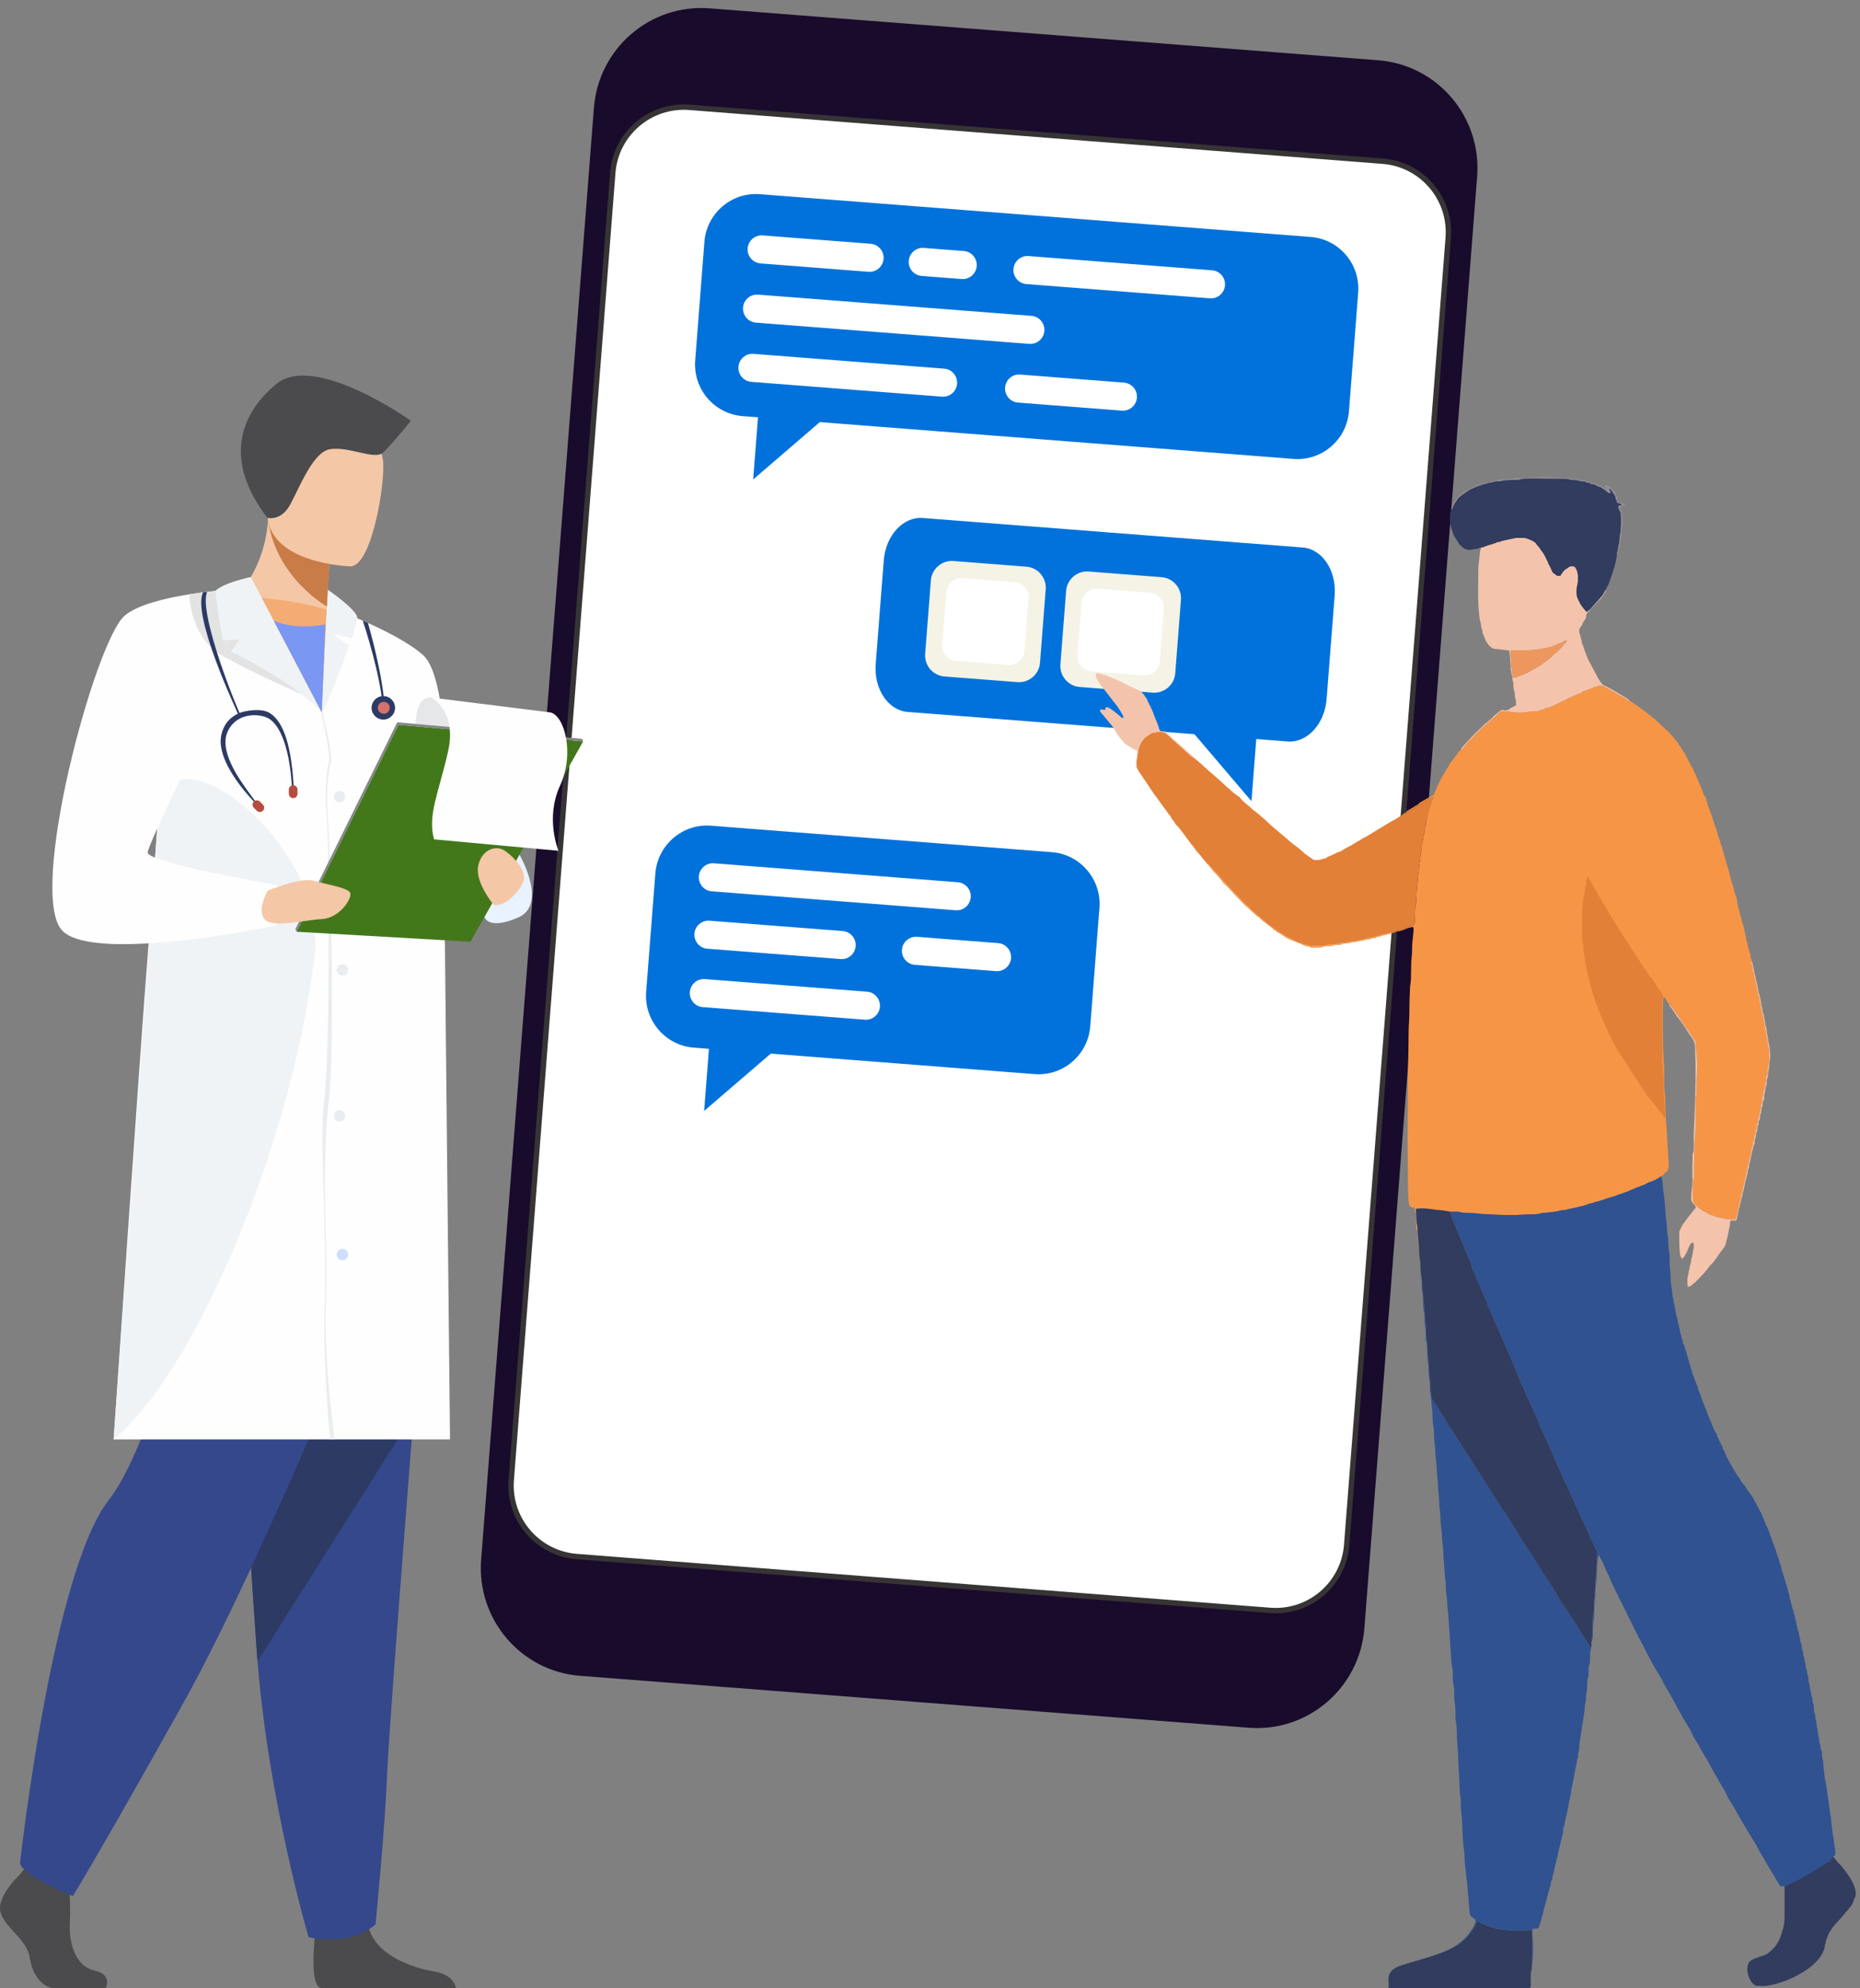 <svg width="261" height="279" viewBox="0 0 261 279" fill="none" xmlns="http://www.w3.org/2000/svg">
<rect x="0" y="0" width="261" height="279" fill="#808080" stroke="none"/>
<path d="M175.225 242.439L81.398 235.151C73.08 234.505 66.867 227.206 67.516 218.846L83.338 15.136C83.987 6.777 91.253 0.523 99.571 1.169L193.398 8.457C201.709 9.102 207.924 16.403 207.275 24.762L191.453 228.472C190.804 236.832 183.537 243.084 175.225 242.439Z" fill="#190B2B"/>
<path d="M194.023 22.617L96.728 15.06C91.221 14.633 86.411 18.75 85.983 24.256L71.738 207.673C71.31 213.179 75.427 217.989 80.933 218.417L178.229 225.974C183.735 226.401 188.546 222.284 188.973 216.778L203.219 33.361C203.647 27.855 199.53 23.045 194.023 22.617Z" fill="white" stroke="#373435" stroke-width="0.757" stroke-miterlimit="22.926"/>
<path d="M183.924 33.251L106.629 27.248C102.64 26.938 99.154 29.938 98.842 33.949L97.552 50.568C97.24 54.578 100.221 58.081 104.21 58.39L181.505 64.394C185.494 64.704 188.981 61.704 189.292 57.693L190.583 41.074C190.894 37.063 187.913 33.561 183.924 33.251Z" fill="#0172DB"/>
<path fill-rule="evenodd" clip-rule="evenodd" d="M99.747 115.861L147.617 119.579C151.59 119.887 154.586 123.407 154.276 127.401L152.985 144.02C152.675 148.014 149.171 151.029 145.198 150.721L97.328 147.003C93.355 146.694 90.359 143.174 90.669 139.18L91.96 122.561C92.27 118.567 95.774 115.552 99.747 115.861Z" fill="#0172DB"/>
<path d="M182.794 76.826L129.485 72.685C126.733 72.471 124.282 75.139 124.01 78.644L122.882 93.168C122.61 96.673 124.62 99.687 127.371 99.901L180.68 104.042C183.432 104.255 185.883 101.587 186.155 98.082L187.283 83.558C187.555 80.054 185.546 77.039 182.794 76.826Z" fill="#0172DB"/>
<path fill-rule="evenodd" clip-rule="evenodd" d="M106.659 54.754L119.115 55.721L105.686 67.277L106.659 54.754Z" fill="#0172DB"/>
<path fill-rule="evenodd" clip-rule="evenodd" d="M99.776 143.366L112.233 144.334L98.804 155.889L99.776 143.366Z" fill="#0172DB"/>
<path fill-rule="evenodd" clip-rule="evenodd" d="M176.58 99.897L164.124 98.929L175.608 112.42L176.58 99.897Z" fill="#0172DB"/>
<path fill-rule="evenodd" clip-rule="evenodd" d="M100.175 121.138L134.411 123.797C135.487 123.881 136.298 124.833 136.214 125.915C136.13 126.996 135.181 127.812 134.106 127.728L99.87 125.069C98.794 124.986 97.983 124.033 98.067 122.952C98.151 121.871 99.1 121.054 100.175 121.138Z" fill="white"/>
<path fill-rule="evenodd" clip-rule="evenodd" d="M107.018 33.031L122.181 34.209C123.256 34.292 124.068 35.245 123.984 36.326C123.9 37.407 122.951 38.224 121.876 38.14L106.713 36.962C105.638 36.879 104.826 35.926 104.91 34.845C104.994 33.764 105.943 32.947 107.018 33.031Z" fill="white"/>
<path fill-rule="evenodd" clip-rule="evenodd" d="M106.373 41.341L144.745 44.322C145.82 44.405 146.631 45.358 146.547 46.439C146.463 47.52 145.515 48.336 144.439 48.253L106.067 45.273C104.992 45.189 104.181 44.236 104.265 43.155C104.349 42.074 105.297 41.258 106.373 41.341Z" fill="white"/>
<path fill-rule="evenodd" clip-rule="evenodd" d="M105.727 49.652L132.497 51.731C133.573 51.814 134.384 52.767 134.3 53.848C134.216 54.929 133.267 55.746 132.192 55.662L105.422 53.583C104.347 53.499 103.535 52.547 103.619 51.465C103.703 50.384 104.652 49.568 105.727 49.652Z" fill="white"/>
<path fill-rule="evenodd" clip-rule="evenodd" d="M99.549 129.192L118.264 130.646C119.339 130.729 120.151 131.682 120.067 132.763C119.983 133.845 119.034 134.661 117.959 134.577L99.244 133.124C98.169 133.04 97.358 132.087 97.442 131.006C97.525 129.925 98.474 129.109 99.549 129.192Z" fill="white"/>
<path fill-rule="evenodd" clip-rule="evenodd" d="M98.913 137.387L121.668 139.154C122.743 139.238 123.555 140.19 123.471 141.272C123.387 142.353 122.438 143.169 121.363 143.085L98.608 141.318C97.532 141.235 96.721 140.282 96.805 139.201C96.889 138.119 97.838 137.303 98.913 137.387Z" fill="white"/>
<path fill-rule="evenodd" clip-rule="evenodd" d="M128.671 131.454L140.07 132.339C141.146 132.423 141.957 133.376 141.873 134.457C141.789 135.538 140.841 136.354 139.765 136.271L128.365 135.385C127.29 135.302 126.479 134.349 126.563 133.268C126.647 132.187 127.595 131.371 128.671 131.454Z" fill="white"/>
<path fill-rule="evenodd" clip-rule="evenodd" d="M129.625 34.787L135.251 35.224C136.327 35.308 137.138 36.261 137.054 37.342C136.97 38.423 136.021 39.239 134.946 39.155L129.32 38.718C128.244 38.635 127.433 37.682 127.517 36.601C127.601 35.52 128.55 34.704 129.625 34.787Z" fill="white"/>
<path fill-rule="evenodd" clip-rule="evenodd" d="M144.321 35.928L170.091 37.93C171.166 38.013 171.977 38.966 171.893 40.047C171.809 41.129 170.861 41.945 169.785 41.861L144.016 39.86C142.941 39.776 142.13 38.823 142.214 37.742C142.298 36.661 143.246 35.845 144.321 35.928Z" fill="white"/>
<path fill-rule="evenodd" clip-rule="evenodd" d="M133.783 78.722L144.035 79.518C145.647 79.643 146.863 81.072 146.737 82.692L145.937 92.999C145.811 94.62 144.389 95.844 142.777 95.718L132.524 94.922C130.912 94.797 129.696 93.368 129.822 91.748L130.623 81.441C130.749 79.82 132.171 78.596 133.783 78.722Z" fill="#F4F3E6"/>
<path fill-rule="evenodd" clip-rule="evenodd" d="M152.758 80.195L163.011 80.992C164.623 81.117 165.839 82.545 165.713 84.166L164.913 94.473C164.787 96.094 163.365 97.317 161.753 97.192L151.5 96.396C149.888 96.271 148.672 94.842 148.798 93.221L149.599 82.914C149.724 81.294 151.146 80.07 152.758 80.195Z" fill="#F4F3E6"/>
<path fill-rule="evenodd" clip-rule="evenodd" d="M135.06 81.135L142.401 81.705C143.555 81.795 144.426 82.817 144.335 83.978L143.762 91.358C143.672 92.518 142.654 93.394 141.5 93.304L134.159 92.734C133.005 92.644 132.135 91.622 132.225 90.462L132.798 83.082C132.888 81.921 133.906 81.046 135.06 81.135Z" fill="white"/>
<path fill-rule="evenodd" clip-rule="evenodd" d="M154.035 82.609L161.375 83.179C162.53 83.269 163.4 84.291 163.31 85.452L162.737 92.831C162.647 93.992 161.629 94.868 160.475 94.778L153.134 94.208C151.98 94.118 151.109 93.096 151.2 91.935L151.773 84.556C151.863 83.395 152.881 82.519 154.035 82.609Z" fill="white"/>
<path fill-rule="evenodd" clip-rule="evenodd" d="M143.142 52.558L157.731 53.691C158.806 53.774 159.618 54.727 159.534 55.808C159.45 56.889 158.501 57.706 157.426 57.622L142.837 56.489C141.762 56.406 140.951 55.453 141.035 54.372C141.119 53.291 142.067 52.474 143.142 52.558Z" fill="white"/>
<g clip-path="url(#clip0_594_135)">
<path fill-rule="evenodd" clip-rule="evenodd" d="M246.761 278.628C248.442 279.08 254.809 276.881 255.943 273.574C255.975 273.479 256.026 273.358 256.038 273.275C256.058 273.154 256.042 273.062 256.074 272.937C256.11 272.793 256.153 272.788 256.18 272.64C256.255 272.232 256.128 272.467 256.345 272.023C256.4 271.909 256.391 271.875 256.435 271.752C256.607 271.269 256.801 270.998 257.087 270.572C257.121 270.523 257.132 270.496 257.158 270.461C257.416 270.107 257.929 269.596 258.264 269.208L259.701 267.507C260.009 267.127 260.091 266.715 260.192 266.437C260.238 266.313 260.264 266.363 260.319 266.209C260.793 264.862 259.067 262.596 258.217 261.651C258.191 261.625 258.14 261.576 258.1 261.54C258.075 261.517 258.003 261.457 258.002 261.456L257.115 260.39C257.064 260.333 256.99 260.255 256.95 260.213C256.736 260.165 256.877 260.208 256.78 260.134L256.657 260.011C256.503 260.106 256.284 260.276 256.119 260.399L253.06 262.114C252.855 262.258 253.097 262.157 252.822 262.276L252.241 262.562C252.123 262.625 252.034 262.63 251.916 262.691C251.771 262.764 251.787 262.772 251.613 262.839L251.185 263.053C250.509 263.458 250.42 263.099 250.416 264.267C250.412 265.422 250.412 266.575 250.415 267.73C250.422 269.877 250.443 269.978 249.803 271.917C249.666 272.261 249.252 272.969 249 273.253C248.956 273.303 248.937 273.319 248.89 273.368C248.445 273.79 248.299 273.935 247.817 274.269C247.217 274.518 246.122 274.774 245.675 275.111C244.478 276.015 245.702 278.959 246.762 278.631L246.763 278.629L246.761 278.628Z" fill="#313C5E"/>
<path fill-rule="evenodd" clip-rule="evenodd" d="M204.991 105.169C204.957 105.277 204.848 105.352 204.746 105.432C204.52 105.612 204.683 105.489 204.546 105.721C204.379 106.002 203.654 106.796 203.251 107.518L202.284 109.138C202.232 109.252 202.17 109.364 202.114 109.473L201.604 110.509C201.577 110.581 201.571 110.639 201.536 110.719C201.224 111.426 201.257 111.594 200.746 111.766C200.566 111.827 200.478 111.934 200.353 112.004C200.287 112.041 200.314 112.02 200.254 112.048C200.188 112.079 200.185 112.072 200.116 112.124L199.263 112.611C199.206 112.635 199.206 112.636 199.152 112.695C199.147 112.701 199.139 112.712 199.133 112.718L199.093 112.768C198.864 113.018 198.8 112.922 198.569 113.114C198.473 113.193 198.503 113.166 198.408 113.23L198.051 113.422C198.038 113.43 197.983 113.475 197.976 113.481C197.969 113.487 197.958 113.496 197.949 113.501L197.511 113.752C197.387 113.808 197.372 113.785 197.34 113.963C197.531 113.925 197.891 113.696 198.073 113.584L198.957 113.019C199.122 112.922 199.077 112.9 199.28 112.8C199.796 112.545 200.047 112.359 200.526 112.074C200.604 112.028 200.626 111.998 200.742 111.929C201.077 111.73 201.063 111.837 201.188 111.784C200.956 111.942 201.096 112.043 200.984 112.273C200.849 112.549 200.887 112.427 200.825 112.765C200.784 112.989 200.679 112.943 200.647 113.277C200.633 113.422 200.64 113.4 200.585 113.507C200.443 113.787 200.495 114.04 200.356 114.279L200.103 115.33C200.092 115.544 200.096 115.708 200.037 115.885C200.01 115.967 199.96 116.017 199.926 116.121C199.84 116.382 199.928 116.766 199.83 116.994C199.697 117.303 199.72 117.697 199.609 118.039C199.482 118.427 199.543 118.813 199.466 119.225C199.359 119.801 199.347 119.565 199.306 120.341C199.285 120.746 199.171 121.077 199.139 121.487C199.1 121.971 199.106 122.198 199.013 122.634L198.79 125.036C198.777 125.389 198.775 125.933 198.73 126.282C198.708 126.453 198.71 126.682 198.67 126.862C198.5 127.625 198.604 128.53 198.518 129.315C198.492 129.565 198.436 129.613 198.421 129.825C198.327 129.856 198.222 129.871 198.131 129.905C197.979 129.961 198.059 129.958 197.933 130.009C197.805 130.059 197.761 130.036 197.635 130.072C197.453 130.125 197.537 130.125 197.425 130.18C197.258 130.259 197.054 130.268 196.9 130.34L195.327 130.805C194.985 130.856 195.024 130.919 194.798 130.978C194.61 131.028 194.427 130.988 194.259 131.075C194.037 131.189 193.99 131.167 193.72 131.211C193.477 131.251 193.506 131.324 193.212 131.37C193.083 131.39 193.053 131.391 192.923 131.434C192.637 131.529 192.383 131.529 192.067 131.595C191.871 131.635 191.816 131.702 191.559 131.748L190.997 131.873C190.752 131.973 190.45 131.985 190.193 132.065C189.836 132.176 189.295 132.088 188.719 132.28C188.522 132.346 188.291 132.323 188.103 132.336C187.842 132.352 187.728 132.407 187.545 132.459C187.154 132.572 186.708 132.483 186.297 132.592C185.529 132.798 184.576 132.732 183.766 132.69C183.465 132.674 183.48 132.601 183.254 132.544C182.993 132.478 182.986 132.547 182.75 132.422C182.545 132.314 182.43 132.345 182.199 132.269C181.776 132.129 181.686 132.03 181.315 131.809C181.1 131.681 180.522 131.447 180.3 131.282L179.083 130.505C179.076 130.498 179.066 130.489 179.058 130.482C178.896 130.321 178.742 130.25 178.547 130.125C178.241 129.928 177.867 129.683 177.615 129.394C177.609 129.386 177.601 129.375 177.593 129.368C177.586 129.36 177.577 129.35 177.569 129.342L176.203 128.197C175.957 128.008 175.659 127.819 175.472 127.578C175.419 127.51 175.455 127.547 175.404 127.47C175.288 127.291 175.043 127.101 174.871 126.98L173.525 125.611C173.518 125.605 173.51 125.594 173.504 125.588L171.189 123.082C170.859 122.706 170.59 122.37 170.216 122.049C170.101 121.95 170.142 121.957 170.073 121.844C169.966 121.671 169.757 121.431 169.574 121.344C169.61 121.56 169.687 121.548 169.808 121.686C170.034 121.941 170.052 122.045 170.313 122.319C170.418 122.429 170.491 122.5 170.602 122.62L171.143 123.218C171.487 123.597 171.603 123.88 171.857 124.09C172.197 124.372 172.458 124.679 172.772 124.999L173.109 125.394C173.115 125.401 173.124 125.411 173.131 125.418C173.137 125.424 173.147 125.434 173.153 125.441L173.696 125.984C173.703 125.99 173.712 126 173.719 126.007L173.998 126.321C174.07 126.407 173.941 126.251 174.063 126.391L174.444 126.785C174.451 126.792 174.46 126.801 174.467 126.808L175.891 128.106C176.119 128.287 176.244 128.486 176.501 128.624C176.694 128.728 176.813 128.895 176.964 129.039L178.422 130.165C178.56 130.254 178.662 130.277 178.681 130.501C178.946 130.513 178.881 130.553 179.056 130.66L179.298 130.834C179.368 130.886 179.271 130.829 179.409 130.894L179.788 131.12C180.115 131.371 180.811 131.764 180.874 131.796C180.975 131.846 181.061 131.837 181.184 131.901L182.846 132.595C183.144 132.664 182.965 132.758 183.401 132.788C183.527 132.797 183.624 132.798 183.733 132.838C183.745 132.842 183.756 132.847 183.767 132.852C183.866 132.896 183.877 132.946 183.996 132.963C184.271 133.001 185.293 132.969 185.511 132.913C185.668 132.873 185.554 132.86 185.759 132.811C186.11 132.727 186.546 132.811 186.883 132.742C187.176 132.682 187.043 132.608 187.529 132.604C187.741 132.602 188.109 132.595 188.245 132.532C188.322 132.496 188.218 132.458 188.521 132.425C188.896 132.384 189.154 132.385 189.534 132.272C189.934 132.153 189.918 132.301 190.535 132.092C190.62 132.064 190.767 132.045 190.893 132.032C191.326 131.986 191.183 132.054 191.509 131.896C191.702 131.803 192.011 131.856 192.196 131.798C192.567 131.682 192.224 131.696 192.83 131.646C193.127 131.621 193.099 131.488 193.425 131.446C193.867 131.39 193.766 131.33 194.016 131.274C194.372 131.196 194.23 131.26 194.646 131.124C194.897 131.042 195.011 131.106 195.247 130.966C195.399 130.875 195.396 130.912 195.58 130.876C195.831 130.827 195.701 130.831 195.847 130.752C196.042 130.648 196.284 130.714 196.493 130.615C196.628 130.553 196.96 130.498 197.109 130.416C197.314 130.303 197.435 130.298 197.659 130.201L198.209 130.072C198.216 130.071 198.23 130.071 198.237 130.071C198.461 130.062 198.296 131.16 198.284 131.273C198.247 131.624 198.203 132.079 198.175 132.426C198.127 133.018 198.173 133.68 198.092 134.26C197.943 135.337 198.072 137.234 197.928 137.972L197.857 138.519C197.854 138.955 197.828 139.347 197.808 139.799C197.772 140.591 197.775 141.463 197.762 142.302C197.749 143.187 197.668 143.957 197.661 144.808C197.647 146.443 197.629 148.27 197.575 149.91C197.518 151.605 197.573 153.358 197.557 155.06L197.517 160.206C197.517 161.92 197.564 163.572 197.569 165.309C197.571 165.897 197.556 168.916 197.817 169.235C197.972 169.426 198.142 169.426 198.37 169.492C198.502 169.53 198.409 169.481 198.509 169.546C198.568 169.829 198.523 169.932 198.622 170.172C198.833 170.684 198.671 171.679 198.751 172.289C198.848 173.022 198.909 172.37 198.928 173.601C198.934 174.022 198.928 174.552 199.097 174.909C199.073 174.437 199.004 174.111 198.976 173.603C198.952 173.173 198.928 172.723 198.9 172.28C198.878 171.911 198.781 171.638 198.761 171.007L198.68 169.631C200.064 169.428 201.319 169.808 202.316 169.83L203.441 170.011L204.63 170.033C204.868 170.053 204.793 170.078 204.959 170.11C205.416 170.199 205.975 170.193 206.488 170.209C206.971 170.224 207.53 170.305 207.992 170.348C208.499 170.395 209.049 170.356 209.564 170.41C210.52 170.509 211.673 170.485 212.702 170.489C213.174 170.491 213.768 170.417 214.241 170.401C214.599 170.389 215.847 170.415 216.112 170.284C216.214 170.235 216.066 170.268 216.241 170.231C216.437 170.19 217.818 170.125 218.63 169.94C218.861 169.886 219.016 169.825 219.324 169.809C219.673 169.792 219.747 169.76 220.002 169.676L221.352 169.394C221.459 169.376 221.565 169.335 221.671 169.303C221.789 169.269 221.879 169.267 222.019 169.237C222.334 169.17 223.112 168.858 223.23 168.842C223.871 168.751 223.564 168.704 223.865 168.659C224.566 168.552 224.167 168.567 224.518 168.484C224.903 168.394 225.4 168.177 225.75 168.085C226.163 167.975 226.144 167.928 226.437 167.899C226.617 167.817 226.494 167.77 226.772 167.719C227.196 167.642 227.011 167.636 227.218 167.566C227.334 167.526 227.361 167.541 227.483 167.517L227.701 167.449C227.776 167.414 227.785 167.394 227.88 167.365L228.593 167.068C228.931 166.883 228.789 167.045 229.105 166.849C229.182 166.801 229.21 166.791 229.281 166.776C229.71 166.684 229.396 166.76 229.685 166.62C229.822 166.553 229.796 166.606 229.933 166.555C230.208 166.454 229.921 166.564 230.104 166.44C230.207 166.37 230.313 166.376 230.441 166.338L230.809 166.19C230.818 166.184 230.828 166.175 230.837 166.168C231.242 165.841 230.969 166.135 231.282 165.89C231.509 165.712 231.495 165.884 231.744 165.768C231.983 165.657 231.586 165.753 232.11 165.602L232.526 165.416C232.752 165.303 232.879 165.171 232.958 165.118C232.965 165.113 232.976 165.106 232.983 165.101C232.99 165.097 233.002 165.092 233.01 165.088C233.613 164.801 233.134 165.035 233.532 164.686C233.638 164.594 233.76 164.513 233.852 164.413C233.892 164.369 233.938 164.308 233.973 164.264C234.312 163.844 234.089 162.872 234.08 161.985L233.811 157.687C233.664 156.764 233.749 154.642 233.601 153.291C233.449 151.898 233.571 150.314 233.464 148.868C233.295 146.578 233.276 142.028 233.391 139.89C233.59 139.959 233.669 140.048 233.761 140.238L234.224 140.938C234.233 140.946 234.245 140.948 234.249 140.965C234.268 141.038 234.405 141.089 234.452 141.14C234.699 141.407 234.902 141.761 235.125 142.059L235.869 143.137C236.087 143.386 235.987 143.324 236.142 143.542C236.367 143.857 236.534 144.192 236.81 144.474C236.951 144.618 236.938 144.702 237.062 144.894C237.152 145.031 237.262 145.106 237.335 145.252C237.341 145.265 237.357 145.304 237.364 145.316L237.58 145.61C237.706 145.752 237.691 145.793 237.782 145.944C237.787 145.953 237.796 145.964 237.802 145.973L237.882 146.074C237.903 146.107 237.923 146.183 237.928 146.231C237.959 146.516 237.914 146.837 237.952 147.133C237.966 147.244 238.014 147.426 238.027 147.514C238.266 149.235 238.036 151.471 238.036 153.285C238.036 153.407 238.047 153.616 238.029 153.729C237.997 153.912 237.961 153.795 237.948 154.056C237.932 154.349 237.935 154.674 237.931 154.97C237.918 156.126 237.979 157.477 237.899 158.606C237.749 160.709 237.657 163.108 237.706 165.274C237.714 165.58 237.789 165.394 237.577 165.463C237.554 166.389 237.502 167.372 237.529 168.321C237.544 168.842 238.204 169.429 238.64 169.698L238.96 169.921C238.971 169.929 239.011 169.947 239.024 169.952C239.234 170.046 239.483 170.126 239.647 170.272L239.722 170.335C239.742 170.348 239.82 170.382 239.843 170.393C240.091 170.498 240.095 170.497 240.395 170.573C240.589 170.623 240.522 170.634 240.639 170.687C240.959 170.831 241.808 170.916 242.122 171.026C242.421 171.131 243.121 171.142 243.499 171.094C243.674 171.001 243.676 170.415 243.814 170.097L244.063 168.96C244.085 168.701 244.1 168.628 244.198 168.437C244.274 168.288 244.256 168.013 244.304 167.85C244.378 167.601 244.403 167.679 244.447 167.324C244.481 167.056 244.541 167.009 244.595 166.786C244.639 166.602 244.628 166.422 244.685 166.239C244.806 165.833 244.778 165.758 244.86 165.405C244.907 165.202 244.915 165.3 244.967 165.152C245.035 164.961 244.992 164.725 245.04 164.523C245.112 164.224 245.183 164.433 245.2 163.991C245.213 163.618 245.223 163.728 245.337 163.467C245.406 163.307 245.373 163.057 245.424 162.864C245.479 162.661 245.556 162.571 245.579 162.354L245.714 161.857C245.783 161.638 245.748 161.425 245.789 161.221C245.829 161.019 245.923 161.054 245.951 160.711C245.974 160.442 245.961 160.353 246.063 160.141C246.171 159.917 246.118 159.839 246.172 159.579C246.211 159.394 246.292 159.3 246.32 159.06C246.376 158.595 246.497 158.355 246.534 157.883C246.567 157.456 246.634 157.63 246.688 157.375C246.738 157.142 246.706 157.001 246.787 156.776C246.921 156.404 246.917 156.059 247.042 155.669C247.105 155.474 247.08 155.271 247.13 155.074C247.186 154.85 247.246 154.812 247.27 154.516C247.287 154.306 247.265 154.055 247.336 153.896C247.554 153.41 247.376 153.275 247.586 152.832C247.675 152.644 247.644 152.477 247.676 152.244C247.708 152.01 247.78 151.954 247.817 151.693C247.846 151.492 247.837 151.251 247.869 151.058C247.9 150.876 247.985 150.831 248.016 150.551C248.041 150.33 248.031 150.104 248.061 149.886C248.094 149.647 248.163 149.539 248.194 149.355C248.277 148.869 248.299 147.171 248.118 146.783C248.028 146.592 248.051 146.43 248.038 146.176L247.733 144.424C247.672 144.238 247.662 144.025 247.643 143.807C247.622 143.579 247.564 143.51 247.512 143.32C247.461 143.128 247.486 142.913 247.432 142.726C247.39 142.581 247.379 142.649 247.332 142.513C247.231 142.21 247.285 141.95 247.162 141.638C247.09 141.454 247.102 141.252 247.08 141.027C247.049 140.713 246.963 140.747 246.92 140.516C246.883 140.308 246.914 140.091 246.846 139.884C246.763 139.633 246.734 139.721 246.707 139.372C246.674 138.961 246.625 139.099 246.553 138.836C246.505 138.661 246.551 138.417 246.48 138.218C246.412 138.024 246.345 137.966 246.333 137.703C246.313 137.265 246.264 137.398 246.19 137.146C246.132 136.949 246.17 136.746 246.11 136.534C246.039 136.287 245.98 136.408 245.956 136.019C245.922 135.467 245.735 135.358 245.755 134.796C245.784 134.584 245.644 134.441 245.622 134.102C245.599 133.756 245.526 133.762 245.466 133.431L245.265 132.79C245.194 132.511 245.254 132.407 245.112 132.119C244.997 131.884 245.082 131.654 244.974 131.387C244.868 131.123 244.897 130.991 244.82 130.72L244.655 130.015C244.62 129.797 244.525 129.664 244.469 129.393L244.116 128.063C244.088 127.888 244.094 127.835 244.03 127.693C243.975 127.573 243.945 127.562 243.923 127.4L243.785 126.698C243.716 126.41 243.787 126.232 243.653 125.964L243.389 125.181C243.315 124.895 243.207 124.336 243.099 124.067C242.849 123.451 242.749 122.706 242.542 122.075L242.365 121.431C242.322 121.299 242.281 121.275 242.239 121.104C242.206 120.969 242.206 120.891 242.164 120.77L241.616 118.853C241.572 118.657 241.54 118.735 241.483 118.539C241.451 118.429 241.454 118.331 241.406 118.205L240.989 116.94C240.92 116.708 240.903 116.506 240.801 116.309L240.572 115.669C240.54 115.566 240.529 115.445 240.49 115.343C240.449 115.231 240.396 115.173 240.367 115.053C240.314 114.831 240.313 114.692 240.235 114.553L239.608 112.904C239.573 112.776 239.586 112.657 239.547 112.545C239.473 112.338 239.457 112.526 239.423 112.191C239.404 111.993 239.452 112.022 239.346 111.9C239.261 111.803 239.414 111.975 239.279 111.835C239.002 111.548 238.813 110.668 238.559 110.181C238.473 110.015 238.496 110.055 238.425 109.857L237.793 108.398C237.75 108.326 237.771 108.408 237.709 108.253C237.683 108.189 237.689 108.171 237.667 108.109L236.356 105.647C236.296 105.535 236.261 105.511 236.194 105.402L235.436 104.251C235.257 104.054 235.25 103.927 235.039 103.746L234.301 102.874C234.147 102.628 234.452 102.966 234.224 102.789C234.214 102.781 234.179 102.763 234.169 102.755L232.807 101.467C232.676 101.316 232.523 101.25 232.386 101.067C232.269 100.909 232.089 100.861 231.909 100.685L230.981 99.936C230.892 99.862 230.934 99.887 230.888 99.847L230.435 99.53C230.427 99.525 230.416 99.517 230.408 99.511L229.17 98.655C228.995 98.544 228.91 98.419 228.704 98.352C228.561 98.337 228.537 98.344 228.421 98.267L227.759 97.839C227.752 97.833 227.741 97.826 227.733 97.82L224.948 96.24C224.328 96.107 224.055 96.351 223.96 96.38C223.857 96.41 223.793 96.4 223.692 96.433C223.548 96.483 223.607 96.484 223.514 96.528C223.298 96.628 223.286 96.528 223.068 96.681C222.953 96.761 223.059 96.713 222.966 96.749C222.914 96.769 222.916 96.761 222.86 96.772C222.488 96.847 222.631 96.877 222.47 96.935C222.397 96.963 222.305 96.96 222.224 96.967L221.839 97.226C221.678 97.338 221.82 97.321 221.587 97.35C221.295 97.387 221.445 97.332 221.255 97.455L219.909 98.062C219.356 98.327 219.865 98.169 219.09 98.466L217.716 99.14C217.407 99.336 216.931 99.31 216.603 99.524C216.405 99.653 216.185 99.606 215.934 99.709L215.841 99.756C215.832 99.76 215.822 99.766 215.813 99.77C215.662 99.83 215.491 99.813 215.329 99.817C214.21 99.837 213.746 100.122 212.374 99.935C211.39 99.801 211.865 99.854 210.882 99.826C210.567 99.818 210.484 99.907 210.308 100.087L208.224 101.911C208.07 102.042 207.941 102.175 207.795 102.304L207.408 102.683C207.319 102.766 207.266 102.82 207.198 102.883L206.975 103.118C206.764 103.381 206.786 103.295 206.578 103.541L206.208 103.893C206.13 103.978 206.086 104.018 206.008 104.103L205.151 105.153L204.988 105.173L204.991 105.176V105.169Z" fill="#F79546"/>
<path fill-rule="evenodd" clip-rule="evenodd" d="M226.437 167.898C226.144 167.927 226.164 167.974 225.75 168.084C225.401 168.176 224.904 168.393 224.518 168.484C224.167 168.566 224.566 168.551 223.865 168.658C223.564 168.704 223.871 168.751 223.23 168.841C223.113 168.857 222.333 169.17 222.02 169.238C221.879 169.268 221.789 169.27 221.672 169.304C221.566 169.334 221.46 169.376 221.352 169.394L220.002 169.676C219.747 169.76 219.673 169.791 219.325 169.809C219.017 169.825 218.862 169.887 218.631 169.94C217.819 170.125 216.438 170.19 216.242 170.231C216.067 170.268 216.214 170.233 216.113 170.284C215.848 170.415 214.6 170.389 214.242 170.401C213.769 170.417 213.175 170.491 212.703 170.489C211.674 170.486 210.52 170.509 209.564 170.41C209.05 170.357 208.5 170.395 207.993 170.348C207.53 170.305 206.972 170.224 206.488 170.209C205.976 170.193 205.417 170.2 204.959 170.11C204.793 170.078 204.868 170.053 204.631 170.033L203.441 170.011C203.463 170.248 203.564 170.317 203.629 170.495C203.669 170.603 203.654 170.648 203.692 170.755L204.858 173.593C204.911 173.704 204.93 173.693 204.964 173.804C205.005 173.932 204.971 173.937 205.031 174.062C205.077 174.158 205.101 174.135 205.152 174.254L205.33 174.667C205.369 174.753 205.369 174.806 205.406 174.908C205.444 175.014 205.467 175.03 205.506 175.13L205.936 176.197C206.007 176.523 206.212 176.746 206.3 177.064C206.355 177.261 206.426 177.337 206.459 177.563C206.516 177.938 206.509 177.809 206.605 177.999C206.728 178.244 206.587 178.01 206.674 178.263C206.711 178.375 206.736 178.331 206.796 178.446C206.808 178.469 206.816 178.49 206.825 178.515L207.069 179.085C207.129 179.219 207.138 179.179 207.184 179.284C207.304 179.557 207.172 179.473 207.544 180.151L207.799 180.82C207.861 181.075 207.925 181.019 207.991 181.26C208.046 181.46 208.093 181.474 208.177 181.659L208.433 182.312C208.495 182.429 208.482 182.356 208.546 182.518C208.622 182.713 208.678 182.732 208.74 182.962C208.765 183.056 208.761 183.116 208.781 183.206C208.867 183.589 209.095 183.661 209.113 184.125C209.345 184.267 209.306 184.354 209.478 184.727C209.691 185.188 209.653 185.258 209.729 185.435C209.804 185.612 209.804 185.457 209.905 185.755L210.434 186.953C210.509 187.159 210.581 187.216 210.652 187.463L211.677 189.845C211.728 189.948 211.73 189.919 211.772 190.022C211.927 190.403 212.071 190.836 212.272 191.209C212.353 191.358 212.332 191.427 212.407 191.576L212.56 191.926C212.635 192.087 212.65 191.992 212.713 192.22L212.824 192.524C212.923 192.698 212.879 192.756 212.994 192.946L213.541 194.317C213.644 194.512 213.789 194.663 213.862 194.944C213.945 195.258 213.925 195.09 214.025 195.278C214.132 195.484 214.189 195.821 214.287 196.025C214.388 196.235 214.537 196.421 214.612 196.651C214.766 197.126 215.057 197.525 215.201 198.015L215.451 198.538C215.599 198.809 215.676 199.087 215.792 199.383L216.26 200.464C216.447 200.806 216.672 201.452 216.822 201.72C216.889 201.841 216.916 201.92 216.989 202.05L217.283 202.759C217.376 202.984 217.371 202.828 217.451 203.039C217.474 203.102 217.483 203.175 217.514 203.252C217.657 203.596 217.969 204.1 218.018 204.445C218.044 204.628 218.073 204.626 218.151 204.759L218.168 204.789L219.646 208.086C220.036 208.699 220.21 209.433 220.577 210.065C220.709 210.292 220.93 210.931 221.098 211.229C221.167 211.351 221.12 211.225 221.19 211.361C221.259 211.499 221.235 211.565 221.329 211.726C221.417 211.876 221.412 211.919 221.484 212.069C221.617 212.351 221.713 212.633 221.877 212.906L222.568 214.399C222.667 214.643 222.74 214.874 222.862 215.061C222.991 215.258 223.046 215.554 223.136 215.752L223.633 216.703C223.709 216.864 223.671 216.898 223.773 217.065C223.895 217.262 224.014 217.477 224.077 217.719C224.176 218.099 224.044 218.864 224.023 219.486C224.011 219.819 224.017 220.153 224.003 220.487C223.99 220.813 223.937 221.015 223.906 221.347C223.852 221.944 223.839 222.524 223.819 223.174C223.798 223.837 223.662 224.274 223.651 224.95C223.64 225.564 223.653 226.26 223.527 226.797C223.336 227.611 223.527 228.775 223.403 229.626C223.368 229.865 223.256 230.19 223.308 230.48C223.36 230.414 223.325 230.462 223.363 230.367C223.398 230.278 223.363 230.369 223.387 230.293L223.435 230.122C223.606 229.382 223.451 228.329 223.623 227.44C223.729 226.884 223.67 225.372 223.819 224.295C223.891 223.771 223.841 223.234 223.891 222.682C223.935 222.203 224.049 221.708 224.056 221.215C224.065 220.569 224.108 218.523 224.36 218.223C224.425 218.316 224.412 218.334 224.446 218.439L224.786 219.003C224.855 219.127 224.75 218.894 224.827 219.09L225.013 219.449C225.042 219.517 225.037 219.568 225.066 219.666L225.42 220.464C225.556 220.737 225.69 220.927 225.798 221.216C225.889 221.46 225.882 221.335 225.961 221.658L226.598 223.025C226.648 223.113 226.64 223.062 226.698 223.198C226.745 223.311 226.713 223.287 226.778 223.388L227.082 223.95C227.232 224.376 227.449 224.698 227.629 225.087L229.135 228.129C229.483 228.799 229.82 229.572 230.194 230.207C230.258 230.315 230.235 230.234 230.29 230.389C230.415 230.742 230.552 230.745 230.681 231.132L230.963 231.715C231.033 231.827 230.999 231.78 231.056 231.899L231.259 232.287C231.331 232.421 231.369 232.442 231.454 232.637C231.507 232.761 231.582 232.877 231.659 233.021C231.737 233.164 231.763 233.218 231.845 233.383L233.02 235.381C233.15 235.583 233.08 235.399 233.181 235.621C233.23 235.727 233.181 235.643 233.227 235.719C233.419 236.033 233.322 236.039 233.483 236.287L233.758 236.733C233.839 236.869 233.917 237.006 233.996 237.142C234.003 237.15 234.014 237.157 234.021 237.164L234.537 238.096C234.558 238.126 234.58 238.144 234.602 238.171C234.656 238.281 234.706 238.394 234.769 238.498L236.02 240.793L236.035 240.825L236.976 242.437C237.019 242.496 237.012 242.475 237.044 242.51C237.141 242.61 237.167 242.782 237.245 242.894C237.379 243.085 237.443 243.334 237.552 243.542L238.398 244.967C238.451 245.063 238.443 245.085 238.511 245.177C238.659 245.375 238.753 245.688 238.917 245.908C238.987 246.003 238.966 245.952 239.024 246.066L239.22 246.42C239.264 246.495 239.378 246.686 239.452 246.782C239.758 247.181 239.56 247.064 239.848 247.521C239.913 247.624 239.891 247.565 239.947 247.693L240.256 248.253C240.345 248.386 240.294 248.293 240.355 248.423L241.088 249.695C241.094 249.704 241.099 249.716 241.105 249.725L241.717 250.798C242.058 251.29 242.227 251.812 242.494 252.253C242.553 252.349 242.508 252.264 242.562 252.37C242.593 252.431 242.569 252.395 242.605 252.463C242.662 252.571 242.662 252.542 242.713 252.627L242.804 252.811C242.85 252.889 242.867 252.884 242.917 252.964C243.103 253.268 243.654 254.15 243.738 254.377C243.805 254.559 243.752 254.435 243.844 254.587L243.862 254.616C243.993 254.837 244.178 255.064 244.271 255.302C244.336 255.468 244.281 255.369 244.361 255.476C244.451 255.597 244.394 255.494 244.469 255.647L244.997 256.522C245.064 256.621 245.155 256.786 245.214 256.902L246.282 258.65C246.432 258.817 246.571 259.151 246.694 259.371L246.888 259.776C246.98 259.946 247.018 259.977 247.098 260.107L248.258 262.09C248.301 262.164 248.321 262.189 248.364 262.252L249.431 264.053C249.524 264.187 249.739 264.628 249.879 264.691C249.942 264.72 249.983 264.717 250.025 264.701C251.294 264.701 255.353 262.011 256.112 261.585C256.278 261.462 256.497 261.292 256.65 261.197L256.774 261.319C256.87 261.394 256.728 261.351 256.944 261.399C256.844 261.188 256.812 261.327 256.791 261.034C256.897 260.953 256.872 260.998 256.974 260.902L257.362 260.422C257.495 260.27 257.533 260.289 257.541 260.034C257.559 259.425 257.363 259.009 257.355 258.436C257.349 257.947 257.251 257.875 257.197 257.47C257.127 256.931 256.966 255.82 256.956 255.336C256.947 254.924 256.832 254.719 256.789 254.327L256.528 252.265C256.451 251.936 256.387 251.605 256.373 251.237C256.358 250.831 256.229 250.607 256.202 250.232C256.174 249.86 256.066 249.622 256.029 249.271C255.977 248.792 256.004 248.631 255.902 248.201C255.826 247.876 255.884 247.477 255.823 247.125C255.728 246.571 255.669 246.943 255.661 246.088C255.657 245.546 255.592 245.757 255.5 245.404C255.479 245.323 255.479 245.243 255.468 245.16C255.403 244.709 255.388 244.776 255.301 244.431C255.276 244.332 255.278 244.285 255.274 244.175C255.254 243.733 255.138 243.559 255.098 243.17C254.999 242.218 254.938 242.46 254.866 241.623C254.848 241.414 254.805 241.402 254.758 241.189C254.723 241.028 254.734 240.827 254.699 240.651C254.672 240.514 254.604 240.348 254.569 240.198C254.483 239.814 254.593 239.461 254.453 239.124C254.359 238.901 254.358 238.912 254.345 238.618C254.328 238.217 254.28 238.192 254.182 237.895C254.104 237.662 254.13 237.406 254.05 237.215C253.935 236.941 253.989 236.503 253.869 236.209C253.779 235.989 253.777 236.017 253.767 235.702C253.732 234.611 253.606 235.38 253.581 234.7C253.564 234.272 253.585 234.496 253.466 234.25C253.401 234.114 253.399 233.911 253.38 233.73C253.337 233.328 253.209 233.188 253.184 232.785C253.16 232.388 253.148 232.593 253.065 232.32C253.008 232.132 253.024 231.986 252.988 231.802C252.95 231.608 252.905 231.619 252.857 231.389C252.81 231.16 252.861 230.82 252.74 230.602C252.638 230.417 252.703 230.643 252.649 230.415C252.602 230.216 252.629 230.063 252.582 229.885C252.537 229.718 252.472 229.704 252.452 229.461C252.404 228.903 252.395 229.11 252.279 228.735L252.111 228.038C252.045 227.836 252.075 227.714 252.033 227.519C252 227.371 251.919 227.312 251.883 227.08C251.84 226.8 251.908 226.818 251.788 226.592C251.686 226.401 251.709 226.347 251.672 226.105L251.576 225.805C251.528 225.706 251.58 225.831 251.532 225.714L251.287 224.778C251.255 224.577 251.198 224.501 251.157 224.31C251.121 224.139 251.119 223.965 251.075 223.795C251.013 223.555 250.952 223.584 250.925 223.353C250.869 222.866 250.595 222.374 250.556 221.987L250 220.195C249.931 219.971 249.978 219.938 249.878 219.72L249.66 219.024C249.622 218.92 249.625 218.896 249.606 218.797C249.553 218.51 249.529 218.646 249.45 218.418C249.381 218.22 249.408 218.156 249.315 217.962C249.216 217.753 249.253 217.69 249.189 217.489C249.119 217.267 249.082 217.412 249.017 217.072C248.976 216.858 248.921 216.846 248.859 216.692L248.706 216.253C248.632 216.101 248.651 216.008 248.552 215.814C248.466 215.646 248.471 215.552 248.386 215.39C248.267 215.163 248.334 215.188 248.263 214.955L247.899 214.146C247.848 214.024 247.859 214.041 247.796 213.932C247.705 213.777 247.762 213.953 247.715 213.738C247.633 213.361 247.66 213.554 247.54 213.327L247.377 212.889C247.256 212.629 247.171 212.318 246.997 212.095L246.323 210.811C246.118 210.419 245.867 209.937 245.587 209.586L245.051 208.859C245.033 208.833 244.981 208.698 244.951 208.64L244.793 208.421C244.7 208.336 244.815 208.442 244.742 208.382L244.567 208.164C244.489 208.047 244.381 207.935 244.31 207.827C244.233 207.713 244.177 207.563 244.096 207.441C243.936 207.198 243.759 207.028 243.609 206.751C243.517 206.58 243.477 206.541 243.381 206.386L242.538 204.909C242.462 204.775 242.428 204.697 242.351 204.551C242.249 204.36 242.252 204.361 242.167 204.141C242.109 203.989 242.122 204.075 242.072 203.9C242.003 203.665 241.903 203.562 241.782 203.34C241.667 203.13 241.691 203.14 241.682 202.854C241.408 202.768 241.563 202.72 241.439 202.496C241.429 202.478 241.369 202.393 241.366 202.389C241.248 202.181 241.222 201.985 241.019 201.644C240.944 201.515 240.954 201.565 240.925 201.398C240.904 201.282 240.94 201.284 240.884 201.182C240.743 200.925 241.005 201.315 240.803 201.102C240.71 201.004 240.722 200.945 240.625 200.817C240.5 200.653 240.514 200.544 240.425 200.375L239.883 199.05C239.814 198.902 239.76 198.751 239.687 198.612L239.364 197.7C239.275 197.492 239.255 197.604 239.171 197.26C239.133 197.103 239.06 196.993 239.001 196.842L238.831 196.37C238.773 196.159 238.724 196.16 238.66 195.952C238.63 195.854 238.635 195.782 238.604 195.686C238.498 195.359 238.307 195.102 238.261 194.747L237.588 192.983C237.487 192.816 237.524 192.976 237.491 192.781C237.44 192.486 237.507 192.549 237.364 192.297C237.258 192.109 237.296 191.984 237.219 191.809L236.374 188.916C236.321 188.687 236.355 188.675 236.144 188.596C236.127 187.845 236.135 188.199 235.993 187.855C235.905 187.644 236.039 187.626 235.821 187.204C235.751 187.066 235.765 186.733 235.698 186.512C235.651 186.36 235.637 186.387 235.604 186.196C235.583 186.074 235.585 185.936 235.55 185.83C235.408 185.401 235.479 185.949 235.39 185.132C235.36 184.851 235.241 184.853 235.215 184.495L234.957 183.1C234.928 183.008 234.87 182.889 234.854 182.758C234.838 182.623 234.842 182.507 234.82 182.376C234.779 182.123 234.706 181.956 234.673 181.705C234.639 181.439 234.651 181.202 234.603 180.95L234.482 180.256C234.399 179.535 234.444 178.699 234.334 177.942C234.226 177.2 234.36 176.239 234.204 175.561C234.05 174.89 234.154 173.849 234.011 173.297C233.961 173.105 233.987 173.259 233.957 173.131C233.94 173.061 233.942 173.046 233.937 172.972C233.887 172.201 233.905 171.564 233.762 170.864L233.708 170.285C233.693 169.601 233.545 167.921 233.42 167.285C233.31 166.721 233.356 166.007 233.22 165.438L233.108 165.12C232.863 165.122 232.996 165.121 232.866 165.21L232.413 165.485C232.002 165.776 231.497 165.814 231.072 166.094C230.886 166.217 230.718 166.223 230.53 166.323L230.442 166.366L230.01 166.53C229.891 166.586 229.93 166.552 229.798 166.589C229.603 166.643 229.639 166.688 229.389 166.769C229.184 166.837 229.211 166.881 228.976 166.944C228.693 167.019 228.745 167.086 228.588 167.141C228.488 167.176 228.437 167.164 228.328 167.206L226.822 167.747C226.629 167.815 226.72 167.861 226.428 167.906V167.904L226.437 167.898Z" fill="#305291"/>
<path fill-rule="evenodd" clip-rule="evenodd" d="M204.53 272.921C204.89 272.765 205.608 272.113 205.869 271.794C206.047 271.576 206.243 271.411 206.473 271.077L206.808 270.553C207.107 270.104 207.03 269.989 207.305 269.581C207.391 269.599 207.391 269.616 207.409 269.626L207.734 269.794C207.744 269.8 207.753 269.808 207.762 269.814L208.44 270.121C208.453 270.126 208.465 270.128 208.478 270.133C208.641 270.196 208.597 270.25 208.815 270.285C209.395 270.378 208.877 270.426 209.438 270.477C209.9 270.518 209.551 270.609 210.105 270.675C211.122 270.799 211.549 270.9 212.703 270.908C213.068 270.91 213.451 270.92 213.807 270.877C214.095 270.842 214.645 270.818 214.926 270.861C215.103 271.499 214.899 275.134 214.946 276.094C214.97 276.045 214.964 276.078 214.984 275.97L215.078 274.833C215.123 273.872 215.158 273.073 215.084 272.094C215.051 271.659 215.012 271.183 215.043 270.733C215.42 270.495 215.773 270.782 215.92 270.444L216.241 269.5C216.348 269.278 216.296 269.1 216.366 268.889C216.393 268.809 216.443 268.794 216.487 268.655C216.523 268.543 216.513 268.46 216.54 268.339L217.299 265.455C217.349 265.248 217.587 264.59 217.617 264.312C217.668 263.853 217.689 263.986 217.784 263.766C217.842 263.634 217.818 263.598 217.834 263.444C217.855 263.249 218 262.94 218.046 262.57L218.471 260.761C218.609 260.419 218.539 260.556 218.604 260.164L218.897 259.003C218.968 258.788 218.963 258.6 219.01 258.386C219.06 258.156 219.11 258.127 219.161 257.812C219.201 257.567 219.281 257.436 219.313 257.241C219.353 256.999 219.316 256.739 219.373 256.506C219.442 256.225 219.513 256.329 219.528 255.926L220.066 253.572C220.106 253.375 220.099 253.139 220.157 252.931C220.26 252.557 220.323 252.079 220.423 251.694C220.482 251.469 220.45 251.263 220.494 251.028C220.53 250.838 220.588 250.86 220.647 250.457C220.728 249.911 220.842 249.666 220.872 249.229C220.89 248.947 220.949 248.828 220.996 248.625C221.05 248.392 221.051 248.245 221.095 248.004C221.131 247.805 221.195 247.717 221.232 247.417C221.265 247.15 221.259 247.046 221.352 246.808C221.434 246.595 221.431 246.436 221.44 246.175C221.452 245.818 221.526 245.843 221.573 245.579C221.642 245.185 221.598 244.568 221.697 244.223L222.295 240.41C222.384 239.998 222.332 239.446 222.437 239.09C222.595 238.551 222.517 238.263 222.573 237.757C222.63 237.225 222.713 237.612 222.719 236.381C222.724 235.384 222.868 235.417 222.898 235.112C222.935 234.744 222.881 234.051 222.971 233.734C223.052 233.447 223.105 233.576 223.111 233.147C223.117 232.728 223.098 231.849 223.235 231.462L223.295 231.079C223.125 231.16 223.161 231.068 223.031 230.882C222.946 230.761 222.884 230.651 222.803 230.516L222.559 230.175C222.467 230.019 222.437 229.984 222.34 229.799L222.027 229.316C221.726 228.92 221.529 228.413 221.238 228.032L220.525 226.976C220.481 226.91 220.462 226.877 220.416 226.812C220.233 226.555 220 226.069 219.836 225.887C219.715 225.754 219.822 225.895 219.723 225.732C219.696 225.687 219.702 225.691 219.67 225.646C219.655 225.624 219.611 225.575 219.59 225.546C219.549 225.491 219.52 225.431 219.486 225.381C219.452 225.332 219.443 225.324 219.424 225.301L218.855 224.462C218.743 224.31 218.72 224.15 218.589 223.955L217.792 222.658C217.362 221.922 216.852 221.231 216.395 220.509C216.098 220.039 215.824 219.533 215.497 219.086L215.033 218.366C214.856 218.002 214.625 217.665 214.372 217.347L213.53 216.052C213.478 215.975 213.47 215.935 213.419 215.845L211.473 212.679C211.443 212.617 211.44 212.594 211.416 212.555L210.91 211.898C210.692 211.669 210.505 211.286 210.339 211.008C210.29 210.925 210.283 210.888 210.228 210.799C209.997 210.43 209.732 210.115 209.52 209.737L209.291 209.377C209.256 209.317 209.277 209.35 209.237 209.292L206.089 204.342C206.012 204.223 205.941 204.148 205.846 203.997L203.795 200.77C203.491 200.367 203.268 199.939 202.991 199.529C202.882 199.366 202.965 199.495 202.889 199.308C202.833 199.174 202.877 199.266 202.785 199.142L201.382 196.999C201.326 196.913 201.313 196.893 201.258 196.805C201.226 196.753 201.19 196.685 201.154 196.634C200.733 196.041 200.951 196.015 200.761 194.998C200.635 194.325 200.723 193.496 200.597 192.793C200.48 192.15 200.491 191.22 200.456 190.548C200.436 190.174 200.343 189.966 200.324 189.501C200.309 189.134 200.327 188.69 200.287 188.337C200.247 187.991 200.163 187.724 200.142 187.361C200.121 186.981 200.119 186.602 200.102 186.221C200.093 186.032 200.099 185.828 200.056 185.663C199.834 184.796 200.044 183.77 199.837 182.912C199.712 182.391 199.738 181.453 199.618 180.794L199.575 179.977C199.574 179.968 199.562 179.842 199.562 179.84L199.514 179.708C199.508 179.695 199.501 179.679 199.492 179.666C199.494 180.197 199.494 180.703 199.547 181.204C199.572 181.449 199.654 181.588 199.667 181.844C199.68 182.085 199.68 182.334 199.682 182.575C199.685 183.037 199.702 183.604 199.801 184.005C199.917 184.473 199.879 184.86 199.895 185.402C199.908 185.852 200.013 186.333 200.06 186.785C200.108 187.255 200.006 187.806 200.117 188.242C200.342 189.125 200.195 189.981 200.358 191.005C200.478 191.752 200.436 191.694 200.45 192.464C200.465 193.319 200.606 193.484 200.62 193.782C200.645 194.294 200.644 194.802 200.672 195.288C200.69 195.608 200.832 196.111 200.847 196.608C200.861 197.084 200.958 197.546 200.987 198.023C201.016 198.487 201.027 198.979 201.043 199.482C201.058 199.955 201.203 200.279 201.207 200.8C201.21 201.193 201.225 201.859 201.279 202.25C201.346 202.744 201.389 203.058 201.399 203.672C201.41 204.292 201.499 204.632 201.532 205.042C201.571 205.505 201.607 206.028 201.621 206.495C201.636 207.004 201.714 207.429 201.754 207.871C201.799 208.383 201.765 208.848 201.836 209.344C201.904 209.83 201.941 210.197 201.951 210.734C201.963 211.315 202.005 211.605 202.076 212.109C202.151 212.651 202.108 213.542 202.219 214.244C202.348 215.066 202.319 215.55 202.392 216.337C202.437 216.823 202.516 217.143 202.525 217.705C202.539 218.591 202.543 218.344 202.617 219.12C202.661 219.574 202.669 220.133 202.71 220.587C202.732 220.833 202.739 221.09 202.757 221.309C202.782 221.611 202.824 221.642 202.852 221.939C202.889 222.346 202.862 222.975 202.923 223.377L203.072 224.719C203.093 225.921 203.221 226.144 203.247 226.864C203.257 227.107 203.288 227.267 203.29 227.545L203.672 233.283C203.704 233.725 203.831 234.102 203.863 234.568C203.894 234.996 203.819 235.676 203.894 236.063L204.02 236.697C204.046 236.887 204.05 237.185 204.053 237.432C204.057 237.928 204.042 238.425 204.121 238.88C204.203 239.337 204.234 239.748 204.239 240.257C204.243 240.743 204.219 241.269 204.308 241.704C204.479 242.542 204.386 243.669 204.483 244.582C204.575 245.457 204.621 246.475 204.647 247.408C204.678 248.461 204.786 249.291 204.797 250.325C204.801 250.658 204.853 251.894 204.924 252.166C205.007 252.48 204.976 252.814 204.981 253.194C205.001 254.523 205.146 254.634 205.172 256.064C205.181 256.575 205.305 258.824 205.39 259.268L205.507 260.3C205.518 260.669 205.518 261.397 205.575 261.736L205.734 263.078C205.773 263.677 205.888 264.206 205.9 264.401C205.933 264.91 205.966 265.375 205.995 265.86C206.01 266.113 206.069 266.294 206.085 266.543C206.1 266.779 206.088 267.017 206.114 267.25C206.14 267.487 206.143 267.753 206.178 267.96C206.277 268.556 206.215 268.754 206.485 268.96C206.504 268.975 206.561 269.015 206.59 269.036L206.961 269.316C207.063 269.415 207.039 269.639 207.02 269.784C206.996 269.953 206.873 270.162 206.792 270.307C206.735 270.409 206.728 270.415 206.667 270.545L206.194 271.219C206.133 271.276 206.1 271.34 206.041 271.421C205.709 271.881 205.215 272.301 204.765 272.649C204.616 272.766 204.556 272.743 204.532 272.924L204.536 272.92L204.53 272.921Z" fill="#305291"/>
<path fill-rule="evenodd" clip-rule="evenodd" d="M199.098 174.908C199.156 175.145 199.144 175.861 199.167 176.157C199.204 176.638 199.284 176.802 199.308 177.293C199.326 177.665 199.319 178.181 199.358 178.565C199.396 178.934 199.484 179.229 199.492 179.668C199.502 179.681 199.509 179.697 199.514 179.71L199.562 179.841C199.563 179.843 199.575 179.97 199.575 179.979L199.618 180.795C199.738 181.454 199.712 182.393 199.837 182.914C200.043 183.771 199.835 184.798 200.056 185.665C200.098 185.83 200.093 186.033 200.102 186.222C200.119 186.603 200.121 186.982 200.143 187.362C200.163 187.726 200.247 187.992 200.287 188.339C200.327 188.691 200.31 189.136 200.324 189.502C200.342 189.968 200.436 190.175 200.456 190.55C200.492 191.221 200.481 192.153 200.597 192.795C200.724 193.498 200.636 194.327 200.761 195C200.95 196.017 200.732 196.043 201.154 196.636C201.19 196.687 201.225 196.754 201.258 196.806C201.313 196.894 201.326 196.914 201.382 197.001L202.785 199.143C202.877 199.267 202.834 199.175 202.889 199.31C202.964 199.497 202.881 199.368 202.991 199.53C203.269 199.941 203.491 200.369 203.795 200.772L205.846 203.998C205.942 204.15 206.012 204.225 206.089 204.343L209.237 209.294C209.278 209.35 209.256 209.319 209.291 209.378L209.52 209.739C209.732 210.116 209.997 210.431 210.228 210.801C210.284 210.888 210.29 210.926 210.339 211.009C210.505 211.288 210.692 211.672 210.91 211.9L211.416 212.557C211.439 212.597 211.444 212.62 211.473 212.681L213.419 215.847C213.471 215.936 213.479 215.977 213.53 216.055L214.372 217.35C214.625 217.667 214.856 218.005 215.033 218.368L215.497 219.088C215.825 219.535 216.098 220.042 216.395 220.511C216.852 221.234 217.361 221.924 217.792 222.66L218.589 223.957C218.721 224.153 218.744 224.313 218.855 224.464L219.424 225.304C219.444 225.326 219.452 225.334 219.486 225.383C219.52 225.433 219.549 225.494 219.59 225.549C219.612 225.578 219.655 225.626 219.67 225.648C219.702 225.693 219.695 225.689 219.723 225.735C219.822 225.897 219.716 225.756 219.836 225.89C220 226.072 220.233 226.558 220.416 226.815C220.461 226.879 220.481 226.914 220.525 226.979L221.238 228.035C221.529 228.417 221.725 228.923 222.027 229.319L222.341 229.802C222.438 229.987 222.467 230.021 222.559 230.178L222.803 230.519C222.884 230.653 222.947 230.765 223.031 230.885C223.161 231.071 223.125 231.162 223.295 231.083C223.297 230.86 223.361 230.684 223.306 230.478C223.254 230.187 223.366 229.863 223.401 229.624C223.526 228.771 223.335 227.609 223.526 226.795C223.652 226.257 223.638 225.561 223.649 224.947C223.661 224.272 223.797 223.834 223.817 223.172C223.837 222.522 223.849 221.942 223.905 221.345C223.935 221.013 223.989 220.812 224.002 220.485C224.015 220.151 224.01 219.817 224.021 219.484C224.043 218.863 224.175 218.097 224.076 217.716C224.013 217.475 223.894 217.26 223.772 217.062C223.669 216.897 223.708 216.862 223.631 216.701L223.135 215.75C223.043 215.551 222.989 215.256 222.86 215.059C222.738 214.872 222.667 214.641 222.567 214.396L221.875 212.903C221.711 212.631 221.615 212.349 221.482 212.067C221.411 211.916 221.417 211.873 221.327 211.723C221.234 211.563 221.258 211.497 221.188 211.359C221.12 211.222 221.166 211.349 221.097 211.227C220.928 210.929 220.708 210.291 220.576 210.063C220.209 209.431 220.035 208.697 219.644 208.083L218.166 204.787C218.162 204.777 218.155 204.766 218.15 204.756C218.072 204.623 218.042 204.626 218.016 204.443C217.968 204.097 217.657 203.593 217.513 203.249C217.481 203.173 217.473 203.099 217.449 203.037C217.37 202.825 217.374 202.982 217.281 202.757L216.987 202.048C216.916 201.918 216.887 201.838 216.82 201.718C216.669 201.449 216.445 200.804 216.258 200.462L215.791 199.38C215.673 199.085 215.597 198.807 215.45 198.535L215.2 198.013C215.054 197.523 214.764 197.123 214.61 196.648C214.535 196.418 214.387 196.232 214.286 196.022C214.187 195.818 214.131 195.481 214.023 195.276C213.925 195.086 213.944 195.255 213.861 194.942C213.786 194.661 213.642 194.509 213.539 194.314L212.993 192.943C212.878 192.755 212.922 192.697 212.823 192.522L212.712 192.219C212.648 191.99 212.633 192.086 212.558 191.924L212.405 191.575C212.331 191.425 212.351 191.356 212.271 191.207C212.069 190.836 211.927 190.401 211.77 190.021C211.727 189.918 211.726 189.947 211.676 189.844L210.65 187.462C210.58 187.215 210.509 187.158 210.433 186.953L209.904 185.754C209.802 185.456 209.802 185.611 209.727 185.435C209.651 185.257 209.689 185.187 209.476 184.726C209.304 184.353 209.344 184.267 209.111 184.124C209.095 183.66 208.866 183.588 208.78 183.205C208.759 183.115 208.765 183.056 208.738 182.961C208.676 182.731 208.619 182.712 208.544 182.517C208.481 182.354 208.494 182.428 208.432 182.312L208.175 181.658C208.092 181.473 208.044 181.46 207.989 181.259C207.924 181.018 207.86 181.074 207.797 180.819L207.542 180.151C207.172 179.472 207.302 179.556 207.183 179.284C207.136 179.178 207.127 179.218 207.068 179.084L206.823 178.515C206.818 178.503 206.815 178.49 206.81 178.479C206.805 178.467 206.8 178.456 206.794 178.445C206.734 178.331 206.71 178.374 206.672 178.263C206.585 178.009 206.726 178.243 206.603 177.998C206.509 177.808 206.513 177.937 206.458 177.562C206.424 177.336 206.353 177.26 206.298 177.063C206.21 176.746 206.005 176.521 205.935 176.197L205.504 175.129C205.466 175.029 205.442 175.013 205.404 174.907C205.367 174.805 205.367 174.752 205.328 174.666L205.15 174.253C205.099 174.135 205.076 174.158 205.03 174.062C204.97 173.937 205.002 173.932 204.963 173.803C204.927 173.692 204.909 173.703 204.856 173.592L203.691 170.755C203.653 170.647 203.667 170.602 203.627 170.494C203.562 170.317 203.461 170.247 203.44 170.01L202.315 169.829C201.319 169.807 200.063 169.427 198.679 169.63L198.76 171.006C198.78 171.637 198.877 171.911 198.9 172.279C198.927 172.722 198.951 173.173 198.975 173.602C199.004 174.111 199.072 174.436 199.097 174.908L199.096 174.91L199.098 174.908Z" fill="#313C5E"/>
<path fill-rule="evenodd" clip-rule="evenodd" d="M159.58 107.822C159.61 108.018 159.993 108.497 160.115 108.691C160.217 108.853 160.305 108.979 160.405 109.13L161.429 110.657C161.501 110.775 161.485 110.772 161.568 110.877C161.784 111.148 161.902 111.415 162.197 111.752C162.409 111.994 162.401 112.057 162.5 112.175L163.902 114.1C164.025 114.345 164.086 114.288 164.219 114.506C164.315 114.663 164.409 114.901 164.604 115.116L164.671 115.19C164.854 115.416 164.982 115.747 165.205 115.917C165.387 116.056 165.517 116.228 165.652 116.436C165.752 116.589 165.855 116.705 165.969 116.846L167.116 118.39C167.245 118.583 167.39 118.689 167.56 118.943C167.631 119.049 167.642 119.053 167.711 119.157L167.821 119.323C167.827 119.332 167.834 119.343 167.839 119.352C167.845 119.361 167.852 119.373 167.857 119.381L168.557 120.171C168.671 120.309 168.616 120.306 168.792 120.478L169.212 120.978C169.318 121.143 169.429 121.252 169.578 121.344C169.761 121.431 169.97 121.671 170.077 121.845C170.145 121.958 170.104 121.951 170.22 122.05C170.593 122.371 170.862 122.707 171.193 123.083L173.508 125.589C173.514 125.595 173.522 125.605 173.529 125.612L174.875 126.98C175.046 127.102 175.293 127.291 175.408 127.47C175.458 127.549 175.423 127.511 175.476 127.579C175.664 127.82 175.961 128.008 176.207 128.198L177.573 129.343C177.581 129.351 177.59 129.361 177.597 129.368C177.604 129.376 177.612 129.386 177.619 129.394C177.87 129.684 178.244 129.929 178.55 130.126C178.745 130.251 178.899 130.322 179.062 130.483C179.069 130.49 179.078 130.499 179.085 130.506L180.302 131.283C180.523 131.448 181.102 131.682 181.318 131.81C181.688 132.03 181.779 132.129 182.202 132.27C182.432 132.346 182.548 132.315 182.754 132.423C182.99 132.547 182.997 132.479 183.257 132.545C183.484 132.601 183.468 132.675 183.769 132.691C184.579 132.734 185.532 132.798 186.3 132.593C186.711 132.483 187.158 132.572 187.549 132.46C187.731 132.407 187.846 132.353 188.105 132.336C188.293 132.323 188.523 132.346 188.721 132.28C189.297 132.088 189.838 132.176 190.195 132.065C190.453 131.986 190.754 131.973 190.999 131.873L191.561 131.748C191.818 131.703 191.874 131.635 192.069 131.595C192.386 131.529 192.639 131.53 192.926 131.434C193.056 131.391 193.085 131.39 193.214 131.37C193.507 131.325 193.479 131.252 193.722 131.211C193.991 131.167 194.04 131.189 194.262 131.075C194.431 130.988 194.613 131.028 194.8 130.978C195.026 130.919 194.986 130.856 195.33 130.805L196.902 130.34C197.056 130.269 197.26 130.258 197.427 130.18C197.539 130.126 197.456 130.125 197.637 130.072C197.763 130.035 197.808 130.059 197.935 130.009C198.062 129.96 197.981 129.963 198.134 129.906C198.224 129.872 198.33 129.857 198.424 129.826C198.438 129.615 198.493 129.565 198.521 129.316C198.607 128.531 198.503 127.626 198.672 126.863C198.712 126.683 198.71 126.453 198.732 126.283C198.778 125.934 198.779 125.389 198.793 125.037L199.015 122.635C199.108 122.199 199.102 121.973 199.141 121.488C199.174 121.079 199.287 120.748 199.308 120.342C199.349 119.566 199.362 119.802 199.469 119.227C199.545 118.814 199.485 118.429 199.611 118.041C199.722 117.698 199.699 117.304 199.832 116.996C199.931 116.766 199.842 116.384 199.928 116.122C199.963 116.019 200.012 115.969 200.039 115.887C200.099 115.709 200.095 115.546 200.105 115.332L200.358 114.28C200.497 114.041 200.446 113.789 200.587 113.509C200.642 113.401 200.637 113.423 200.65 113.279C200.682 112.945 200.785 112.992 200.827 112.767C200.891 112.428 200.852 112.551 200.987 112.275C201.099 112.044 200.959 111.943 201.19 111.785C201.065 111.839 201.079 111.73 200.744 111.931C200.629 112 200.606 112.03 200.528 112.076C200.05 112.361 199.799 112.545 199.283 112.801C199.08 112.902 199.124 112.923 198.96 113.021L198.075 113.586C197.893 113.697 197.533 113.927 197.342 113.964C197.241 113.997 197.067 114.101 196.984 114.17C196.354 114.688 196.458 114.5 196.016 114.833L195.76 114.981C195.751 114.986 195.739 114.993 195.73 114.999C195.726 115.001 195.654 115.049 195.647 115.053C195.584 115.087 195.517 115.103 195.455 115.132L193.207 116.481C193.11 116.549 193.146 116.54 193.02 116.609C192.948 116.649 192.92 116.658 192.842 116.706L191.827 117.325C191.609 117.515 191.307 117.534 191.089 117.72C190.861 117.914 190.658 117.987 190.403 118.13C190.227 118.23 190.221 118.272 190.044 118.356C189.747 118.495 189.654 118.636 189.35 118.747L188.784 119.054C188.709 119.109 188.703 119.102 188.616 119.154C188.501 119.223 188.401 119.285 188.282 119.362L188.127 119.472C188.058 119.5 187.984 119.493 187.899 119.519L187.112 119.877C186.887 119.947 186.985 119.97 186.746 120.054C186.528 120.13 186.155 120.264 186.075 120.439C185.604 120.457 185.035 120.832 184.357 120.639C184.198 120.594 184.304 120.642 184.187 120.553L184.025 120.435C183.956 120.392 183.914 120.359 183.86 120.328L183.244 119.891C183.077 119.795 182.937 119.631 182.691 119.414C182.632 119.362 182.646 119.368 182.575 119.304C182.105 118.889 181.382 118.433 180.953 118.019L178.275 115.742C177.888 115.372 177.47 114.949 177.031 114.619L176.647 114.277C176.533 114.177 176.486 114.164 176.37 114.056C176.127 113.827 175.844 113.665 175.643 113.465C175.247 113.072 174.782 112.754 174.374 112.37L174.305 112.303C174.161 112.167 174.041 111.931 173.887 111.814C173.859 111.792 173.767 111.746 173.719 111.719L173.434 111.496C173.332 111.414 173.375 111.444 173.275 111.383C172.964 111.193 172.717 110.895 172.451 110.656C172.358 110.573 172.283 110.559 172.166 110.437L171.918 110.19C171.734 110.033 171.554 109.858 171.366 109.697L169.999 108.475C169.991 108.469 169.981 108.461 169.973 108.454C169.849 108.355 169.789 108.325 169.689 108.236L169.278 107.834C169.198 107.772 169.226 107.794 169.146 107.739L169.092 107.702C169.084 107.696 169.072 107.689 169.064 107.682L168.676 107.293C168.67 107.287 168.66 107.276 168.654 107.27L168.162 106.854C168.031 106.727 167.589 106.417 167.524 106.314C167.266 106.282 167.077 106.029 166.887 105.857C166.636 105.633 166.339 105.42 166.12 105.173L164.534 103.754C164.494 103.717 164.437 103.662 164.396 103.623C163.685 102.953 163.519 102.701 162.717 102.682C162.508 102.676 162.36 102.668 162.2 102.734C161.63 102.968 161.828 102.68 161.394 102.977L160.938 103.286C160.871 103.327 160.824 103.356 160.773 103.401C160.678 103.484 160.617 103.573 160.538 103.67C160.431 103.804 160.385 103.813 160.28 103.952C160.117 104.167 159.839 104.779 159.784 104.997C159.71 105.292 159.678 105.528 159.641 105.897C159.572 106.573 159.385 107.172 159.583 107.824L159.581 107.821L159.58 107.822Z" fill="#E28038"/>
<path fill-rule="evenodd" clip-rule="evenodd" d="M208.076 76.787C208.043 76.786 208.002 76.784 207.969 76.795C207.618 76.917 207.652 78.031 207.545 78.668C207.425 79.382 207.44 80.195 207.431 80.978C207.409 82.974 207.364 85.016 207.641 86.891C207.702 87.302 207.753 87.075 207.844 87.899C207.87 88.135 207.938 88.197 207.99 88.391C208.043 88.589 208.002 88.725 208.081 88.903L208.422 89.737C208.538 90.062 208.928 90.604 209.209 90.817C209.274 90.865 209.515 91.014 209.583 91.031L211.749 91.276C211.828 91.407 211.958 92.847 211.963 93.143C211.977 93.984 211.979 93.853 212.103 94.561C212.117 94.633 212.123 94.736 212.136 94.793C212.157 94.882 212.149 94.844 212.175 94.912C212.18 94.923 212.192 94.959 212.196 94.952C212.199 94.945 212.209 94.979 212.217 94.991C212.282 94.511 212.074 93.74 212.053 93.144C211.976 90.933 211.709 91.254 212.792 91.254C213.628 91.254 214.423 91.259 215.243 91.201L216.718 90.985C216.969 90.896 217.205 90.902 217.431 90.834C217.64 90.772 217.492 90.783 217.731 90.726C217.925 90.68 218.054 90.692 218.063 90.601L218.466 90.434C218.478 90.429 218.49 90.424 218.502 90.417C218.737 90.301 218.441 90.355 218.778 90.3C218.956 90.271 219.363 90.071 219.454 89.995C219.628 89.85 219.51 89.956 219.721 89.872C219.808 89.838 219.825 89.799 219.806 89.806L219.786 89.854C219.823 89.889 219.857 89.793 219.82 89.969C219.817 89.984 219.784 90.138 219.577 90.292C219.269 90.522 219.57 90.328 219.236 90.684L219.098 90.866C219.092 90.872 219.082 90.88 219.075 90.885C219.068 90.892 219.057 90.899 219.05 90.905L218.519 91.426C218.513 91.433 218.503 91.443 218.497 91.451C218.491 91.459 218.482 91.469 218.476 91.477C218.47 91.484 218.463 91.496 218.456 91.503L218.257 91.652C218.251 91.656 218.15 91.727 218.145 91.73L217.807 92.034C217.799 92.043 217.774 92.073 217.764 92.083C217.758 92.09 217.75 92.101 217.744 92.107L217.607 92.241C217.6 92.248 217.59 92.257 217.583 92.264C217.34 92.507 216.864 92.845 216.586 93.033L216.276 93.273C216.267 93.281 216.242 93.306 216.232 93.313L215.872 93.534C215.649 93.63 215.766 93.544 215.594 93.678L214.29 94.415C214.115 94.518 214.149 94.438 213.98 94.513C213.761 94.612 214.023 94.586 213.733 94.658C213.287 94.767 213.715 94.716 213.128 94.872C212.919 94.927 212.654 95.201 212.188 95.011C212.201 95.406 212.353 95.614 212.364 96.011C212.382 96.614 212.357 96.452 212.492 96.989C212.572 97.311 212.543 97.667 212.626 97.995C212.721 98.37 212.762 98.478 212.726 98.957L212.408 99.134C212.202 99.287 212.36 99.175 212.139 99.27C211.77 99.43 211.96 99.5 211.616 99.608C211.122 99.764 211.351 99.684 210.874 99.626C210.569 99.59 210.286 99.955 209.943 100.215C209.94 100.218 209.865 100.273 209.86 100.277C209.85 100.283 209.839 100.288 209.829 100.295C209.821 100.3 209.807 100.306 209.8 100.311C209.676 100.389 209.766 100.307 209.688 100.405C209.476 100.671 208.929 101.151 208.672 101.352C208.454 101.524 208.622 101.331 208.344 101.611L207.524 102.387C206.694 103.176 206.117 103.806 205.374 104.647C205.224 104.817 205.074 104.937 204.988 105.168L205.152 105.148L206.008 104.098C206.087 104.014 206.13 103.974 206.209 103.887L206.579 103.535C206.787 103.29 206.765 103.375 206.976 103.113L207.199 102.878C207.266 102.814 207.319 102.761 207.408 102.678L207.796 102.299C207.942 102.17 208.071 102.037 208.225 101.905L210.309 100.082C210.485 99.901 210.567 99.812 210.882 99.821C211.866 99.849 211.39 99.796 212.375 99.929C213.747 100.116 214.211 99.832 215.329 99.812C215.493 99.808 215.662 99.826 215.813 99.765C215.823 99.761 215.833 99.755 215.842 99.751L215.935 99.705C216.185 99.601 216.405 99.648 216.604 99.519C216.932 99.305 217.408 99.33 217.717 99.135L219.091 98.46C219.866 98.163 219.357 98.322 219.909 98.057L221.256 97.45C221.446 97.326 221.295 97.382 221.588 97.345C221.821 97.315 221.679 97.332 221.839 97.22L222.225 96.962C222.305 96.954 222.398 96.956 222.471 96.93C222.631 96.872 222.489 96.842 222.86 96.767C222.917 96.755 222.915 96.763 222.967 96.743C223.06 96.707 222.954 96.755 223.069 96.674C223.287 96.522 223.3 96.623 223.515 96.521C223.608 96.477 223.548 96.477 223.693 96.427C223.794 96.393 223.858 96.404 223.961 96.374C224.056 96.345 224.328 96.1 224.949 96.234L227.734 97.814C227.741 97.819 227.751 97.827 227.76 97.833L228.421 98.261C228.538 98.338 228.561 98.331 228.704 98.346C228.618 98.203 228.718 98.341 228.629 98.249L228.434 98.106C228.328 98.039 228.28 97.992 228.2 97.937L226.369 96.856C226.129 96.687 225.831 96.573 225.589 96.418L225.031 96.143C224.769 96.036 224.357 95.348 224.2 95.078L222.849 92.517C222.628 92.129 222.858 92.427 222.599 91.95C222.538 91.837 222.551 91.76 222.506 91.635C222.458 91.498 222.419 91.496 222.375 91.357C222.329 91.213 222.341 91.148 222.273 90.999C222.132 90.694 222.199 90.692 222.108 90.524C222.026 90.37 221.996 90.428 221.973 90.088L221.681 88.954C221.518 88.632 221.605 88.205 221.809 87.934C221.883 87.835 221.821 87.933 221.897 87.847C222.105 87.613 222.101 87.375 222.181 87.259L222.341 87.053C222.729 86.462 222.431 86.248 222.855 85.885L223.759 84.895C223.997 84.561 224.078 84.592 224.309 84.303L224.635 83.985C224.641 83.979 224.65 83.969 224.654 83.962L224.993 83.492C225.016 83.454 225.055 83.37 225.076 83.341C225.245 83.092 224.902 83.557 225.163 83.242C225.28 83.102 225.198 83.145 225.273 82.951C225.343 82.77 225.373 82.885 225.402 82.652L225.22 82.885C225.053 83.189 225.068 83.228 224.819 83.577C224.625 83.848 223.999 84.48 223.773 84.756L223.203 85.415C223.197 85.422 223.186 85.432 223.179 85.439L222.681 85.851C222.474 85.772 221.904 84.996 221.738 84.709L221.453 84.124C220.939 83.07 221.404 82.045 221.417 81.568C221.424 81.314 221.424 81.044 221.42 80.79C221.413 80.407 221.252 79.908 221.078 79.67C220.944 79.489 220.851 79.448 220.549 79.452C220.337 79.455 220.353 79.45 220.208 79.534L219.556 79.975C219.34 80.169 219.221 80.399 219.05 80.613C219.043 80.621 219.033 80.631 219.028 80.64L218.962 80.795C218.462 80.816 218.506 80.806 218.38 80.696C218.121 80.47 217.982 80.476 217.86 80.269L217.42 79.336C217.349 79.208 217.36 79.263 217.311 79.174C217.267 79.091 217.277 79.069 217.245 78.97C217.193 78.81 217.22 78.901 217.153 78.783C217.093 78.676 216.757 77.914 216.601 77.696L215.928 76.736C215.825 76.578 215.814 76.649 215.667 76.445C215.512 76.229 215.654 76.36 215.424 76.142C215.074 75.81 214.391 75.627 214.306 75.583C214.013 75.432 213.74 75.473 213.338 75.475C212.959 75.475 212.649 75.452 212.335 75.555L210.981 75.845C210.687 75.877 210.767 75.913 210.595 75.986C210.425 76.057 210.29 76.004 210.112 76.063C209.944 76.118 209.971 76.162 209.738 76.227C209.552 76.279 209.499 76.303 209.342 76.37C209.171 76.443 209.064 76.41 208.906 76.481L208.077 76.782L208.073 76.784L208.076 76.787Z" fill="#F4C3AB"/>
<path fill-rule="evenodd" clip-rule="evenodd" d="M203.63 71.552C203.604 71.872 203.379 71.829 203.47 73.37C203.487 73.64 203.87 74.82 204.043 75.195L204.758 76.337C204.793 76.374 204.805 76.39 204.844 76.434L205.337 76.895C205.344 76.901 205.353 76.911 205.36 76.917C205.526 77.052 205.399 76.956 205.621 77.016C205.854 77.08 205.718 77.073 205.836 77.114C206.22 77.247 206.862 77.051 207.048 77.025C207.467 76.964 207.294 77.054 207.584 76.887C207.77 76.78 207.844 76.827 208.077 76.789L208.906 76.488C209.064 76.418 209.17 76.45 209.343 76.377C209.501 76.31 209.553 76.286 209.739 76.234C209.972 76.168 209.945 76.126 210.113 76.07C210.291 76.011 210.426 76.064 210.595 75.993C210.767 75.92 210.689 75.884 210.982 75.852L212.336 75.562C212.651 75.459 212.959 75.482 213.338 75.481C213.741 75.481 214.014 75.439 214.307 75.59C214.392 75.634 215.075 75.816 215.425 76.149C215.655 76.367 215.513 76.235 215.668 76.452C215.815 76.656 215.826 76.585 215.929 76.743L216.602 77.703C216.758 77.921 217.094 78.683 217.153 78.79C217.22 78.909 217.193 78.817 217.245 78.977C217.277 79.076 217.267 79.098 217.311 79.181C217.359 79.271 217.349 79.215 217.42 79.344L217.86 80.276C217.982 80.483 218.122 80.477 218.38 80.703C218.506 80.814 218.462 80.823 218.962 80.802L219.028 80.647C219.034 80.639 219.043 80.629 219.05 80.62C219.221 80.406 219.34 80.176 219.556 79.982L220.208 79.541C220.353 79.457 220.337 79.462 220.549 79.459C220.851 79.454 220.944 79.495 221.078 79.677C221.252 79.914 221.413 80.413 221.42 80.797C221.424 81.052 221.424 81.322 221.417 81.575C221.404 82.052 220.939 83.078 221.453 84.131L221.738 84.716C221.905 85.003 222.474 85.779 222.681 85.858L223.179 85.446C223.186 85.439 223.196 85.429 223.203 85.422L223.773 84.763C224 84.486 224.626 83.854 224.819 83.584C225.068 83.234 225.054 83.196 225.22 82.892L225.402 82.659C225.432 82.434 225.544 82.291 225.649 82.1C225.866 81.703 225.723 81.807 225.87 81.545C225.991 81.329 225.965 81.196 226.076 80.98C226.187 80.766 226.155 80.606 226.264 80.391C226.423 80.074 226.304 80.115 226.457 79.813C226.6 79.532 226.509 79.441 226.613 79.194C226.735 78.901 226.831 78.305 226.882 77.961C226.867 77.68 227.158 76.473 227.215 76.111C227.267 75.787 227.243 75.387 227.309 75.102C227.487 74.327 227.528 72.83 227.422 72.055C227.388 71.801 227.134 71.353 227.11 71.29C226.948 70.878 227.522 70.892 227.637 70.823C227.26 70.552 227.033 70.669 226.91 70.489C226.838 70.367 226.897 70.328 226.824 70.171C226.776 70.069 226.741 70.1 226.708 69.945C226.674 69.777 226.714 69.743 226.635 69.588L226.117 68.784C226.008 68.676 225.933 68.567 225.782 68.518C225.853 68.775 225.779 68.645 225.906 68.86C225.995 69.01 226.047 69.241 225.786 69.2L225.519 69.021C225.242 68.76 224.9 68.529 224.587 68.362C224.442 68.284 224.385 68.324 224.241 68.245C224.175 68.208 224.227 68.217 224.101 68.158L223.626 67.95C223.472 67.908 223.368 67.951 223.233 67.888C222.993 67.776 223.293 67.802 222.918 67.742C222.746 67.714 222.717 67.733 222.563 67.659C222.404 67.581 222.455 67.569 222.184 67.558C221.483 67.529 221.894 67.375 220.639 67.341C220.221 67.33 220.206 67.221 219.915 67.19C219.637 67.16 219.292 67.169 219.007 67.165C218.418 67.158 217.828 67.154 217.238 67.154C216.625 67.154 213.855 67.094 213.463 67.209C213.249 67.271 213.345 67.292 212.922 67.326C212.642 67.35 212.307 67.339 212.021 67.344C210.644 67.374 210.938 67.49 210.434 67.528C210.144 67.549 209.847 67.523 209.592 67.611C209.265 67.724 209.162 67.685 208.826 67.758C208.617 67.805 208.665 67.847 208.514 67.889C208.381 67.926 208.233 67.908 208.103 67.95C207.923 68.007 208.029 68.034 207.806 68.091C207.243 68.235 207.442 68.231 207.153 68.303L206.205 68.722L205.156 69.439C204.392 70.02 204.464 70.193 204.145 70.61L203.945 70.96C203.86 71.1 203.894 71.157 203.831 71.302L203.628 71.557L203.629 71.554L203.63 71.552Z" fill="#313C5E"/>
<path fill-rule="evenodd" clip-rule="evenodd" d="M233.614 156.836C233.804 156.469 233.538 154.704 233.51 154.277C233.452 153.369 233.47 152.459 233.442 151.549C233.427 151.095 233.378 150.711 233.343 150.278C233.195 148.412 233.229 142.241 233.264 140.478C233.269 140.275 233.349 139.692 233.312 139.542L232.58 138.51C232.379 138.223 232.474 138.247 232.178 137.863C232.034 137.677 231.913 137.402 231.748 137.245C231.485 136.995 231.336 136.743 231.142 136.451L229.892 134.561C229.884 134.55 229.858 134.519 229.85 134.509C229.844 134.501 229.836 134.491 229.829 134.484C229.824 134.477 229.814 134.468 229.809 134.461L228.106 131.798C228.094 131.781 228.07 131.753 228.049 131.723L228.013 131.668C228.006 131.66 227.999 131.648 227.993 131.64L226.223 128.816C226.176 128.742 226.126 128.659 226.082 128.594L225.552 127.717C225.479 127.59 225.481 127.627 225.41 127.498C225.39 127.462 225.385 127.443 225.365 127.407L224.382 125.744C224.311 125.634 224.332 125.689 224.266 125.551C224.199 125.414 224.26 125.513 224.201 125.425C224.195 125.416 224.187 125.406 224.181 125.397L223.249 123.74C223.132 123.55 223.061 123.332 222.921 123.162C222.83 123.051 222.931 123.126 222.783 123.036C222.763 123.122 222.746 123.229 222.716 123.307C222.644 123.491 222.656 123.337 222.609 123.571C222.567 123.773 222.583 124.041 222.536 124.226C222.484 124.431 222.394 124.577 222.38 124.801C222.366 125.052 222.374 125.255 222.317 125.46C222.111 126.198 222.219 126.04 222.112 126.655C222.037 127.085 222.02 127.507 222.014 128.039C222.004 128.988 221.914 131.425 222.113 132.28C222.201 132.658 222.165 133.225 222.224 133.622C222.257 133.842 222.327 134.019 222.355 134.173C222.418 134.508 222.373 134.856 222.485 135.147C222.518 135.233 222.544 135.314 222.554 135.425C222.575 135.663 222.57 135.906 222.642 136.086C222.79 136.459 222.728 136.675 222.835 136.94C222.94 137.2 222.957 137.534 223.068 137.797C223.162 138.02 223.121 138.192 223.199 138.396C223.257 138.546 223.247 138.442 223.299 138.608C223.336 138.73 223.328 138.815 223.355 138.916C223.426 139.183 223.448 139.1 223.527 139.469C223.587 139.749 223.641 139.635 223.708 140.013L224.186 141.373C224.26 141.506 224.241 141.462 224.283 141.626L224.608 142.401C224.663 142.524 224.64 142.566 224.69 142.685L225.529 144.537C225.543 144.559 225.575 144.62 225.585 144.651L225.858 145.254C226.192 145.804 226.441 146.448 226.776 147.018L230.905 153.395C231.216 153.862 231.81 154.586 232.157 155.014L232.804 155.816C232.81 155.824 232.818 155.834 232.824 155.843L232.887 155.922C232.916 155.958 232.938 155.982 232.97 156.019L233.281 156.436C233.368 156.565 233.472 156.764 233.614 156.834L233.613 156.835L233.614 156.836Z" fill="#E28038"/>
<path fill-rule="evenodd" clip-rule="evenodd" d="M204.53 272.921C204.413 272.918 204.154 273.116 203.984 273.23C201.477 274.633 196.752 275.517 195.77 276.152C194.348 277.071 195.044 278.103 194.806 279H214.368C214.975 279 214.774 278.566 214.788 277.882C214.798 277.347 214.801 276.8 214.827 276.677C214.873 276.459 214.975 276.454 214.946 276.097C214.899 275.136 215.104 271.501 214.926 270.863C214.646 270.821 214.095 270.844 213.807 270.879C213.451 270.923 213.068 270.913 212.703 270.91C211.55 270.902 211.122 270.801 210.105 270.678C209.551 270.61 209.899 270.521 209.439 270.479C208.877 270.429 209.396 270.38 208.815 270.287C208.597 270.253 208.64 270.199 208.478 270.135C208.465 270.13 208.454 270.127 208.44 270.123L207.762 269.816C207.753 269.811 207.743 269.802 207.734 269.797L207.409 269.629C207.391 269.619 207.391 269.603 207.305 269.584C207.03 269.991 207.107 270.106 206.808 270.555L206.473 271.08C206.243 271.413 206.047 271.579 205.869 271.797C205.609 272.115 204.891 272.766 204.53 272.924L204.529 272.923L204.53 272.921Z" fill="#313C5E"/>
<path fill-rule="evenodd" clip-rule="evenodd" d="M234.228 140.935L234.247 141.117C234.41 141.239 234.552 141.48 234.695 141.669L235.33 142.636C235.336 142.645 235.342 142.658 235.346 142.666L235.529 142.883C235.783 143.166 236.701 144.523 236.902 144.885C236.963 144.996 236.953 144.972 237.024 145.074L237.309 145.47C237.408 145.607 237.504 145.76 237.581 145.877C237.953 146.44 237.836 147.458 237.886 148.242C238.01 150.184 237.821 156.737 237.68 158.805C237.624 159.63 237.735 160.959 237.627 161.668C237.624 161.683 237.528 161.857 237.513 162.035L237.467 163.988C237.467 164.706 237.53 166.061 237.42 166.712C237.348 167.142 237.322 167.47 237.312 167.952C237.307 168.197 237.295 168.396 237.39 168.588L237.422 168.648C237.582 168.953 238.2 169.284 237.808 169.656C237.552 169.898 236.136 171.756 236.004 172.046L235.777 172.503C235.67 172.77 235.639 172.621 235.639 173.053C235.638 173.896 235.618 174.865 235.718 175.663C235.763 176.028 235.74 176.493 236.106 176.603C236.407 176.295 236.814 175.542 236.9 175.154L237.199 174.606C237.252 174.522 237.306 174.457 237.38 174.361L237.667 174.446C237.721 175.251 237.591 175.291 237.495 175.991C237.441 176.392 237.358 176.542 237.333 176.747C237.252 177.416 237.169 177.316 237.11 177.841C237.086 178.058 237.065 178.047 237.017 178.208C236.941 178.456 236.947 178.701 236.883 178.936C236.801 179.236 236.777 179.304 236.767 179.707L236.827 180.532C237.029 180.728 237.793 180.006 237.985 179.818L238.742 179.031C238.749 179.024 238.76 179.016 238.767 179.009C239.01 178.793 239.598 178.075 239.791 177.801L239.884 177.664C239.89 177.656 239.898 177.646 239.903 177.639C240.118 177.372 240.158 177.505 240.787 176.621L241.364 175.783C241.654 175.409 242.118 174.906 242.191 174.423C242.247 174.047 242.34 173.97 242.383 173.654C242.422 173.376 242.509 173.145 242.555 172.872C242.628 172.444 242.578 172.527 242.711 172.082C242.782 171.843 242.714 171.452 242.866 171.28C243.052 171.183 243.281 171.316 243.584 171.271C243.735 171.041 243.732 171.075 243.772 170.733L244.023 169.607C244.112 169.383 244.109 169.328 244.155 169.057L244.427 167.97C244.523 167.743 244.492 167.647 244.542 167.408C244.583 167.208 244.657 167.12 244.693 166.883L244.922 165.729C244.972 165.527 245.036 165.502 245.073 165.211L245.828 161.801C245.873 161.46 245.971 161.301 246.026 160.986C246.029 160.967 246.055 160.839 246.057 160.834C246.06 160.822 246.064 160.81 246.069 160.798C246.156 160.564 246.217 160.506 246.222 160.209C246.229 159.919 246.275 159.86 246.352 159.625C246.417 159.43 246.372 159.227 246.44 159.026C246.501 158.844 246.575 158.757 246.59 158.519C246.619 158.051 246.563 158.259 246.71 157.928C246.796 157.733 246.75 157.556 246.797 157.336C246.85 157.09 246.926 157.242 246.96 156.836C246.969 156.734 246.976 156.61 246.992 156.508C247.044 156.195 247.156 156.163 247.172 155.697C247.174 155.635 247.173 155.572 247.185 155.51L247.236 155.357C247.41 154.978 247.3 154.759 247.398 154.52C247.486 154.302 247.531 154.361 247.538 154.013C247.55 153.411 247.665 153.427 247.729 152.768C247.765 152.401 247.813 152.494 247.878 152.233C247.919 152.065 247.908 151.807 247.928 151.593C247.955 151.309 248.026 151.282 248.068 151.047C248.103 150.848 248.102 150.632 248.123 150.409C248.145 150.167 248.202 150.028 248.236 149.82C248.302 149.418 248.302 148.992 248.37 148.599C248.458 148.092 248.35 147.261 248.268 146.731C248.23 146.483 248.18 146.465 248.141 146.186C248.111 145.975 248.105 145.756 248.074 145.565C248.037 145.338 247.984 145.243 247.947 145C247.918 144.811 247.915 144.573 247.879 144.365C247.843 144.157 247.772 144.069 247.74 143.822C247.686 143.413 247.522 142.46 247.386 142.094L246.942 139.813C246.899 139.581 246.833 139.501 246.8 139.283C246.73 138.825 246.648 138.58 246.578 138.125C246.539 137.87 246.479 137.815 246.433 137.579L245.949 135.339C245.909 135.214 245.899 135.187 245.869 135.062C245.854 135 245.852 134.974 245.824 134.912C245.784 134.818 245.804 134.857 245.754 134.796C245.734 135.358 245.921 135.466 245.955 136.019C245.979 136.408 246.039 136.287 246.109 136.534C246.169 136.745 246.132 136.949 246.189 137.146C246.262 137.398 246.312 137.264 246.332 137.703C246.343 137.966 246.411 138.024 246.479 138.218C246.55 138.416 246.505 138.66 246.552 138.836C246.623 139.099 246.673 138.961 246.706 139.372C246.734 139.721 246.762 139.633 246.845 139.884C246.914 140.091 246.882 140.307 246.92 140.516C246.961 140.746 247.049 140.713 247.079 141.027C247.101 141.252 247.089 141.454 247.161 141.638C247.283 141.95 247.229 142.209 247.332 142.513C247.378 142.649 247.389 142.581 247.431 142.726C247.485 142.913 247.46 143.127 247.511 143.32C247.563 143.511 247.621 143.579 247.642 143.807C247.662 144.025 247.671 144.237 247.732 144.424L248.037 146.176C248.051 146.43 248.028 146.592 248.117 146.783C248.298 147.17 248.277 148.87 248.193 149.355C248.161 149.54 248.093 149.648 248.06 149.887C248.03 150.105 248.039 150.331 248.016 150.552C247.985 150.833 247.899 150.878 247.869 151.058C247.836 151.252 247.844 151.493 247.816 151.694C247.779 151.955 247.707 152.01 247.675 152.245C247.643 152.478 247.674 152.645 247.586 152.832C247.376 153.276 247.554 153.411 247.335 153.897C247.264 154.056 247.286 154.308 247.269 154.517C247.245 154.814 247.185 154.851 247.129 155.074C247.079 155.272 247.104 155.475 247.042 155.669C246.917 156.059 246.921 156.404 246.786 156.777C246.705 157.001 246.736 157.142 246.687 157.376C246.634 157.631 246.566 157.458 246.533 157.885C246.496 158.357 246.375 158.596 246.319 159.061C246.29 159.302 246.209 159.396 246.171 159.58C246.118 159.841 246.17 159.919 246.062 160.142C245.96 160.354 245.973 160.442 245.95 160.712C245.921 161.055 245.828 161.02 245.788 161.221C245.746 161.426 245.782 161.639 245.713 161.857L245.578 162.355C245.556 162.572 245.478 162.662 245.423 162.865C245.372 163.057 245.405 163.309 245.336 163.467C245.223 163.73 245.212 163.619 245.199 163.992C245.183 164.434 245.111 164.224 245.04 164.523C244.992 164.724 245.034 164.961 244.966 165.153C244.914 165.302 244.906 165.203 244.859 165.405C244.777 165.759 244.805 165.835 244.684 166.239C244.628 166.424 244.639 166.603 244.594 166.787C244.539 167.01 244.48 167.058 244.446 167.325C244.402 167.679 244.377 167.602 244.303 167.851C244.255 168.014 244.274 168.29 244.197 168.438C244.099 168.629 244.084 168.702 244.062 168.961L243.813 170.098C243.676 170.416 243.675 171.002 243.498 171.095C243.12 171.143 242.42 171.132 242.121 171.027C241.807 170.918 240.958 170.832 240.639 170.689C240.521 170.635 240.588 170.625 240.394 170.575C240.094 170.499 240.09 170.499 239.842 170.394C239.819 170.385 239.741 170.349 239.721 170.336L239.647 170.273C239.482 170.129 239.234 170.049 239.024 169.954C239.01 169.947 238.97 169.93 238.959 169.923L238.639 169.7C238.202 169.431 237.543 168.844 237.528 168.323C237.501 167.373 237.553 166.39 237.576 165.464C237.788 165.394 237.713 165.58 237.706 165.276C237.656 163.11 237.748 160.71 237.898 158.608C237.978 157.48 237.917 156.127 237.93 154.971C237.933 154.675 237.932 154.35 237.947 154.057C237.961 153.796 237.996 153.913 238.028 153.731C238.047 153.618 238.036 153.409 238.036 153.286C238.036 151.473 238.265 149.237 238.026 147.515C238.014 147.427 237.966 147.246 237.951 147.134C237.914 146.839 237.959 146.518 237.928 146.233C237.922 146.185 237.902 146.109 237.882 146.075L237.801 145.975C237.795 145.965 237.786 145.955 237.781 145.945C237.69 145.795 237.705 145.754 237.579 145.612L237.363 145.318C237.357 145.305 237.341 145.265 237.334 145.254C237.26 145.108 237.151 145.034 237.062 144.896C236.936 144.703 236.951 144.62 236.809 144.475C236.534 144.194 236.367 143.858 236.141 143.543C235.987 143.326 236.086 143.388 235.869 143.138L235.124 142.061C234.902 141.762 234.698 141.408 234.451 141.142C234.404 141.091 234.267 141.039 234.248 140.967C234.243 140.95 234.231 140.949 234.223 140.939L234.224 140.933L234.228 140.935Z" fill="#F4C3AB"/>
<path fill-rule="evenodd" clip-rule="evenodd" d="M156.464 102.592C156.613 102.566 156.506 102.627 156.755 103.002L157.108 103.469C157.114 103.476 157.122 103.487 157.128 103.495L157.725 104.214C157.803 104.294 157.825 104.328 157.911 104.39L158.027 104.46C158.066 104.484 158.085 104.489 158.141 104.527C158.25 104.602 158.246 104.621 158.344 104.686L158.8 104.957C158.934 105.049 158.795 105.005 159.027 105.095C159.145 105.14 159.159 105.154 159.274 105.209C159.395 105.268 159.454 105.25 159.56 105.306C159.631 105.718 159.402 106.277 159.396 107.22C159.392 107.762 159.343 107.761 159.58 107.821C159.382 107.169 159.568 106.57 159.638 105.894C159.675 105.524 159.706 105.289 159.781 104.994C159.835 104.776 160.114 104.164 160.277 103.949C160.383 103.81 160.429 103.801 160.536 103.667C160.614 103.57 160.676 103.482 160.77 103.398C160.82 103.353 160.867 103.323 160.934 103.282L161.391 102.974C161.825 102.676 161.627 102.964 162.197 102.73C162.356 102.664 162.505 102.674 162.714 102.679C163.516 102.699 163.682 102.951 164.393 103.62C164.433 103.659 164.49 103.713 164.531 103.751L166.116 105.17C166.337 105.418 166.633 105.63 166.883 105.854C167.074 106.025 167.262 106.279 167.52 106.31L167.408 106.145C167.376 106.108 167.358 106.097 167.312 106.058L166.239 105.094C166.205 105.065 166.209 105.072 166.162 105.037L164.018 103.129C163.749 102.897 163.583 102.62 163.166 102.603C163.007 102.597 162.916 102.618 162.816 102.551C162.645 102.436 162.663 102.191 162.521 101.835C162.492 101.762 162.496 101.76 162.476 101.69L162.295 101.243C162.146 100.815 162.174 101.008 162.019 100.573L161.683 99.67C161.617 99.472 161.633 99.612 161.553 99.447C161.495 99.328 161.516 99.266 161.445 99.145C161.368 99.013 161.371 99.074 161.292 98.892L160.97 98.199C160.941 98.122 160.96 98.146 160.924 98.067L160.757 97.833C160.683 97.724 160.646 97.69 160.587 97.594C160.454 97.383 160.238 97.131 160.018 96.991C159.687 96.781 159.27 96.672 158.947 96.465C158.774 96.353 158.839 96.421 158.653 96.343L157.359 95.689C157.231 95.614 157.178 95.637 157.053 95.58L156.852 95.465C156.629 95.368 156.95 95.504 156.784 95.44C156.564 95.355 156.669 95.376 156.521 95.3C156.418 95.247 156.349 95.254 156.243 95.211L155.668 94.97C155.546 94.904 155.67 94.951 155.502 94.9L155.116 94.75C154.907 94.651 154.729 94.679 154.485 94.566C154.4 94.527 153.851 94.388 153.795 94.579C153.762 94.694 153.748 94.577 153.763 94.825C153.768 94.903 153.795 95.022 153.826 95.092C153.862 95.173 154.003 95.405 154.065 95.491C154.165 95.631 154.197 95.75 154.296 95.901C154.544 96.278 154.867 96.597 155.121 96.978C155.185 97.076 155.19 97.073 155.261 97.159L155.506 97.458C155.511 97.466 155.518 97.478 155.524 97.486L155.956 98.054C156.261 98.492 156.645 98.857 157.047 99.51C157.117 99.623 157.225 99.781 157.294 99.901C157.443 100.163 157.633 100.455 157.658 100.737C157.488 100.737 157.421 100.73 157.3 100.624L157.038 100.39C156.761 100.148 155.608 99.169 155.273 99.241C155.04 99.29 155.185 99.387 155.088 99.609C154.895 99.619 154.878 99.603 154.707 99.574C154.635 99.562 154.631 99.552 154.547 99.559C154.51 99.563 154.48 99.522 154.401 99.607C154.288 99.813 154.431 99.899 154.528 100.038L155.982 101.767C156.15 101.977 156.428 102.306 156.46 102.592L156.462 102.591L156.464 102.592Z" fill="#F4C3AB"/>
<path fill-rule="evenodd" clip-rule="evenodd" d="M212.218 94.989L212.191 95.01C212.656 95.199 212.923 94.926 213.131 94.871C213.72 94.715 213.291 94.766 213.737 94.657C214.027 94.586 213.764 94.611 213.984 94.513C214.152 94.437 214.118 94.517 214.294 94.414L215.598 93.677C215.769 93.542 215.653 93.628 215.876 93.533L216.235 93.312C216.246 93.304 216.271 93.281 216.28 93.273L216.59 93.032C216.869 92.844 217.344 92.506 217.587 92.264C217.594 92.257 217.604 92.247 217.611 92.24L217.748 92.106C217.754 92.099 217.763 92.088 217.768 92.081C217.777 92.072 217.802 92.041 217.811 92.032L218.149 91.728C218.154 91.725 218.255 91.653 218.261 91.65L218.46 91.501C218.466 91.494 218.473 91.482 218.48 91.475C218.486 91.467 218.494 91.457 218.501 91.449C218.507 91.441 218.516 91.432 218.523 91.424L219.053 90.903C219.06 90.897 219.071 90.89 219.078 90.884C219.085 90.878 219.096 90.871 219.102 90.864L219.24 90.683C219.574 90.326 219.273 90.519 219.581 90.29C219.787 90.136 219.821 89.982 219.824 89.967C219.861 89.791 219.827 89.887 219.79 89.852L219.81 89.804C219.829 89.797 219.812 89.835 219.725 89.87C219.514 89.953 219.632 89.848 219.458 89.993C219.366 90.069 218.96 90.269 218.782 90.298C218.444 90.353 218.741 90.3 218.505 90.416C218.494 90.422 218.482 90.427 218.47 90.432L218.067 90.6C218.058 90.691 217.93 90.678 217.735 90.724C217.495 90.781 217.643 90.77 217.435 90.833C217.209 90.9 216.973 90.896 216.722 90.984L215.247 91.2C214.427 91.257 213.632 91.253 212.796 91.253C211.712 91.253 211.979 90.932 212.056 93.142C212.077 93.738 212.285 94.509 212.221 94.989L212.221 94.988L212.218 94.989Z" fill="#ED975E"/>
<path fill-rule="evenodd" clip-rule="evenodd" d="M203.63 71.552L203.834 71.297C203.896 71.151 203.863 71.095 203.948 70.954L204.147 70.604C204.467 70.188 204.395 70.015 205.159 69.434L206.208 68.717L207.155 68.298C207.444 68.226 207.245 68.23 207.808 68.086C208.031 68.028 207.924 68.002 208.105 67.945C208.236 67.904 208.383 67.922 208.516 67.885C208.667 67.842 208.619 67.799 208.829 67.754C209.164 67.68 209.267 67.719 209.594 67.606C209.85 67.518 210.147 67.544 210.436 67.523C210.941 67.485 210.647 67.369 212.024 67.34C212.31 67.334 212.644 67.344 212.924 67.322C213.347 67.286 213.251 67.266 213.465 67.204C213.857 67.089 216.627 67.149 217.241 67.149C217.83 67.149 218.42 67.153 219.01 67.161C219.294 67.165 219.638 67.156 219.917 67.185C220.208 67.216 220.223 67.326 220.641 67.337C221.897 67.37 221.485 67.525 222.187 67.553C222.458 67.564 222.406 67.576 222.566 67.654C222.719 67.728 222.749 67.709 222.921 67.737C223.295 67.798 222.996 67.772 223.236 67.883C223.371 67.946 223.474 67.904 223.629 67.946L224.103 68.154C224.228 68.213 224.178 68.204 224.243 68.24C224.387 68.32 224.444 68.281 224.59 68.358C224.902 68.525 225.245 68.756 225.521 69.017L225.789 69.196C226.051 69.237 225.997 69.006 225.908 68.856C225.781 68.642 225.855 68.771 225.785 68.514C225.936 68.563 226.01 68.672 226.119 68.78L226.638 69.584C226.717 69.739 226.675 69.774 226.71 69.941C226.742 70.096 226.778 70.066 226.826 70.168C226.899 70.324 226.84 70.363 226.912 70.485C227.035 70.665 227.262 70.548 227.64 70.819C227.526 70.888 226.95 70.874 227.112 71.286C227.136 71.349 227.39 71.797 227.425 72.051C227.53 72.826 227.49 74.323 227.311 75.097C227.246 75.383 227.269 75.783 227.218 76.107C227.16 76.47 226.869 77.675 226.885 77.957C227.117 77.683 227.078 77.043 227.206 76.851C227.279 76.741 227.286 76.775 227.306 76.712C227.335 76.62 227.322 76.267 227.328 76.145C227.351 75.522 227.494 76.298 227.519 74.69C227.532 73.843 227.685 74.63 227.684 73.187C227.684 72.856 227.727 72.651 227.633 72.444C227.447 72.036 227.566 72.088 227.501 71.693C227.437 71.309 227.361 71.671 227.325 71.318C227.302 71.1 227.416 71.027 227.582 70.982C227.688 70.953 227.92 70.935 228.042 70.909C228.052 70.623 227.931 70.77 227.684 70.628C227.272 70.392 227.168 70.634 227.014 70.334C226.962 70.233 226.972 70.228 226.962 70.091C226.942 69.814 226.978 69.846 226.869 69.666C226.687 69.368 226.845 69.418 226.652 69.209L226.221 68.627C226.115 68.488 225.437 67.874 225.173 68.125C225.134 68.15 225.085 68.089 225.153 68.207C225.245 68.367 225.166 68.15 225.399 68.454C225.546 68.645 225.436 68.362 225.535 68.673C225.318 68.608 225.377 68.665 225.205 68.511C225.059 68.38 225.078 68.46 224.909 68.37L224.797 68.291C224.732 68.246 224.729 68.245 224.658 68.221L224.017 67.97C223.307 67.6 221.523 67.272 220.784 67.221C220.486 67.2 220.306 67.118 220.015 67.094C219.462 67.048 218.906 67.085 218.356 67.03C216.711 66.862 214.928 67.052 213.252 67.087C212.972 67.093 212.671 67.098 212.425 67.119C212.071 67.15 211.948 67.165 211.661 67.219C211.069 67.33 210.643 67.234 210.082 67.409C209.861 67.477 209.564 67.457 209.342 67.524C209.2 67.567 209.187 67.607 209.062 67.63C208.93 67.655 208.776 67.65 208.637 67.681C208.423 67.728 208.49 67.751 207.95 67.863C207.755 67.903 207.758 67.948 207.631 67.997C207.493 68.05 207.404 68.028 207.27 68.094C207.114 68.171 207.24 68.151 207 68.224C206.824 68.278 206.835 68.291 206.682 68.363C206.359 68.516 205.361 69.043 205.091 69.275C204.723 69.593 204.475 69.871 204.191 70.286C204.007 70.555 203.649 71.124 203.634 71.552H203.634H203.63Z" fill="#928E97"/>
</g>
<g clip-path="url(#clip1_594_135)">
<path d="M2.803 263.022C2.803 263.022 -0.573 266.151 0.085 268.376C0.743 270.599 3.791 272.081 4.202 274.801C4.614 277.518 6.259 279 7.743 279C9.225 279 14.807 279 14.807 279C14.807 279 15.897 277.089 13.264 276.512C10.629 275.935 9.635 272.74 9.8 269.776C9.965 266.809 9.553 262.857 9.553 262.857L3.955 261.54L2.803 263.022L2.803 263.022Z" fill="#4B4B4D"/>
<path d="M44.873 278.887C44.927 278.915 45.001 278.939 45.093 278.965H63.992C63.828 278.296 63.221 277.022 61.009 276.662C58.057 276.183 52.944 274.467 51.803 270.692C51.767 270.571 51.733 270.446 51.705 270.319C50.8 266.285 44.213 271.557 44.213 271.557C44.213 271.557 44.193 271.717 44.165 271.992C44.013 273.471 43.622 278.262 44.872 278.887H44.873Z" fill="#4B4B4D"/>
<path d="M60.225 170.931C60.225 170.931 59.225 183.418 58.05 198.429C56.453 218.817 54.529 243.862 54.339 248.606C54.013 256.845 52.693 270.024 52.693 270.024C52.693 270.024 49.567 273.156 43.307 271.836C43.307 271.836 37.732 253.022 36.137 233.118C36.113 232.791 36.088 232.461 36.062 232.135C34.581 211.87 32.277 169.203 32.277 169.203L60.225 170.932V170.931Z" fill="#35488B"/>
<path d="M60.225 170.931C60.225 170.931 59.225 183.418 58.05 198.429L36.137 233.117C36.113 232.79 36.088 232.461 36.062 232.134C34.581 211.869 32.277 169.202 32.277 169.202L60.225 170.931Z" fill="#2C3A64"/>
<path d="M55.658 172.413C55.658 172.413 37.628 217.635 25.773 238.888C13.918 260.137 10.212 266.068 10.212 266.068C10.212 266.068 3.421 263.351 2.803 261.497C2.803 261.497 7.337 220.47 15.276 210.47C19.76 204.817 25.032 187.859 25.279 181.927C25.525 175.997 26.883 164.259 26.883 164.259L55.657 172.413H55.658Z" fill="#35488B"/>
<path d="M50.134 88.683C43.414 90.803 31.791 85.08 31.791 85.08C31.791 85.08 37.032 81.144 37.618 72.981C37.628 72.869 37.636 72.757 37.641 72.644C37.675 72.038 37.682 71.409 37.662 70.758L39.501 72.24L46.382 77.792C46.382 77.792 46.029 80.53 45.888 85.091C46.979 85.689 47.853 86.35 48.514 86.939C49.607 87.908 50.135 88.684 50.135 88.684L50.134 88.683Z" fill="#F4C7A6"/>
<path d="M24.335 84.209C24.335 84.209 42.092 81.406 53.791 89.155C53.791 89.155 61.737 141.136 54.816 146.056C47.896 150.975 24.335 146.056 24.335 146.056V84.209H24.335Z" fill="#F4AC75"/>
<path d="M48.031 201.979H15.944C15.944 201.979 19.674 147.199 20.738 133.865C21.602 123.048 23.431 97.116 24.091 87.701C24.245 85.507 24.336 84.209 24.336 84.209L31.996 82.904L45.153 99.964C45.153 99.964 47.233 145.462 47.156 152.633C47.084 159.804 47.986 187.746 48.03 192.444C48.071 197.14 48.03 201.979 48.03 201.979H48.031Z" fill="#FEFEFE"/>
<path d="M45.153 99.965L48.031 201.979H63.146C63.146 201.979 62.447 134.884 62.395 128.719C62.343 122.554 64.039 96 59.323 91.879C55.377 88.433 45.888 85.089 45.888 85.089L45.153 99.965Z" fill="#FEFEFE"/>
<path d="M45.986 82.735C45.986 82.735 50.297 85.706 50.135 86.772C49.973 87.839 49.381 89.526 49.381 89.526L46.746 88.99L48.97 90.556C48.97 90.556 46.447 97.916 45.154 99.965L45.986 82.735Z" fill="#F0F3F5"/>
<path d="M15.944 201.979L20.911 132.365C29.337 131.845 38.794 129.831 38.794 129.831C38.794 129.831 39.372 127.965 39.45 126.728C39.522 125.544 38.876 124.227 38.876 124.227C38.876 124.227 25.635 121.952 21.77 120.354L22.061 116.263C22.936 114.302 24.116 111.774 25.237 109.407C25.548 109.338 25.875 109.304 26.22 109.304C32.955 109.304 45.561 122.165 44.165 133.883C40.812 162.038 26.531 193.431 15.947 201.978L15.944 201.979Z" fill="#F0F3F5"/>
<path d="M37.618 72.981C37.59 72.772 37.523 72.669 37.523 72.669L37.642 72.642L39.501 72.238L46.382 77.79C46.382 77.79 46.086 80.376 45.873 85.101C45.855 85.076 38.78 81.159 37.618 72.98V72.981Z" fill="#C97C47"/>
<path d="M49.188 79.478C49.188 79.478 37.204 79.142 37.528 71.68C37.853 64.218 36.525 59.148 44.189 59.047C51.852 58.946 53.215 61.858 53.711 64.374C54.208 66.892 52.313 79.373 49.188 79.478L49.188 79.478Z" fill="#F4C7A6"/>
<path d="M37.523 72.67C37.523 72.67 39.081 73.082 40.319 71.433C41.553 69.785 43.612 63.438 46.33 63.026C49.051 62.613 52.634 64.632 53.791 63.479C55.475 61.797 57.648 59.044 57.648 59.044C57.648 59.044 44.163 49.425 38.78 53.876C33.398 58.327 31.513 64.839 37.523 72.669V72.67Z" fill="#4B4B4D"/>
<path d="M53.706 99.321C53.452 94.699 50.931 87.169 50.908 87.096L51.628 87.415C51.719 87.716 53.721 94.589 53.981 99.31L53.707 99.32L53.706 99.321Z" fill="#2C3A64"/>
<path d="M36.255 113.122C36 112.86 29.833 106.923 31.148 102.765C31.662 101.144 32.605 100.507 33.606 100.035C34.54 99.695 36.72 99.34 37.847 100.048C39.902 101.342 40.938 104.917 41.241 110.862L40.992 110.876C40.629 103.823 38.811 101.269 37.455 100.694C35.748 99.97 32.754 100.27 31.81 103.002C31.162 104.884 32.436 107.515 33.615 109.322C34.929 111.329 36.356 113.106 36.372 113.122H36.254H36.255Z" fill="#2C3A64"/>
<path d="M36.895 113.762C36.658 113.999 36.273 113.999 36.036 113.762L35.612 113.34C35.378 113.104 35.378 112.718 35.612 112.481C35.848 112.244 36.237 112.244 36.474 112.481L36.895 112.903C37.131 113.139 37.131 113.526 36.895 113.762Z" fill="#B64C41"/>
<path d="M41.139 111.998C40.805 111.998 40.532 111.725 40.532 111.391V110.793C40.532 110.459 40.804 110.185 41.139 110.185C41.473 110.185 41.748 110.458 41.748 110.793V111.391C41.748 111.725 41.474 111.998 41.139 111.998Z" fill="#B64C41"/>
<path d="M52.143 99.321C52.143 98.41 52.88 97.673 53.791 97.673C54.698 97.673 55.437 98.41 55.437 99.321C55.437 100.231 54.698 100.969 53.791 100.969C52.88 100.969 52.143 100.232 52.143 99.321Z" fill="#2C3A64"/>
<path d="M53.014 99.321C53.014 98.858 53.39 98.483 53.853 98.483C54.316 98.483 54.688 98.859 54.688 99.321C54.688 99.784 54.316 100.16 53.853 100.16C53.39 100.16 53.014 99.784 53.014 99.321Z" fill="#D6716B"/>
<path d="M46.323 201.979C46.313 201.876 45.274 191.6 45.574 182.669C45.7 178.895 45.592 174.458 45.489 170.17C45.342 164.049 45.013 158.157 45.507 154.313C46.352 147.737 46.183 117.847 45.836 114.608C45.499 111.449 45.823 107.984 46.135 106.939C46.453 105.874 45.088 100.046 45.073 99.987L45.232 99.946C45.296 100.189 46.77 105.931 46.438 107.039C46.127 108.073 45.667 111.454 46.001 114.59C46.348 117.833 47.014 147.718 46.166 154.301C45.675 158.13 45.508 164.053 45.654 170.166C45.757 174.458 45.865 178.898 45.739 182.675C45.438 191.596 46.953 201.877 46.963 201.98H46.323V201.979Z" fill="#E9EDF0"/>
<path d="M72.893 119.92C72.893 119.92 76.954 126.913 72.695 128.753C68.439 130.592 67.978 128.653 67.978 128.653L72.893 119.92V119.92Z" fill="#E9F2FF"/>
<path d="M38.875 124.227C38.875 124.227 39.521 125.544 39.449 126.728C39.372 127.965 38.793 129.831 38.793 129.831C38.793 129.831 13.729 135.17 8.859 130.708C3.628 125.917 13.331 89.921 17.484 86.4C19.273 84.881 23.046 83.955 26.528 83.401C28.45 83.094 30.28 82.901 31.644 82.785C33.045 82.663 33.956 82.623 33.956 82.623L33.39 84.713L31.194 92.84L28.63 102.32C28.63 102.32 20.969 118.098 20.723 119.583C20.476 121.065 38.876 124.227 38.876 124.227H38.875Z" fill="#FEFEFE"/>
<path d="M42.365 97.443C42.365 97.443 35.98 94.661 31.387 92.126L33.39 84.713L42.365 97.443Z" fill="#E3E3E3"/>
<path d="M31.386 92.126C31.384 92.124 31.382 92.124 31.379 92.122C28.38 90.465 26.845 87.364 26.529 83.401C28.45 83.094 30.281 82.901 31.645 82.785C31.863 82.856 31.996 82.903 31.996 82.903L33.39 84.713L31.386 92.126Z" fill="#E3E3E3"/>
<path d="M45.153 99.965L35.197 80.97C35.197 80.97 31.484 81.723 30.237 82.892C30.237 82.892 30.87 88.604 31.366 89.868C31.366 89.868 33.287 89.649 33.563 89.813C33.563 89.813 32.629 91.243 32.353 91.407C32.353 91.407 41.007 95.443 45.152 99.965H45.153Z" fill="#F0F3F5"/>
<path d="M33.634 100.694C32.953 99.191 26.958 86.38 28.486 83.12L29.073 83.047C27.915 85.517 32.071 96.653 33.877 100.642L33.635 100.694H33.634Z" fill="#2C3A64"/>
<path d="M47.645 112.584C47.205 112.584 46.845 112.226 46.845 111.784C46.845 111.341 47.205 110.984 47.645 110.984C48.087 110.984 48.444 111.342 48.444 111.784C48.444 112.227 48.087 112.584 47.645 112.584Z" fill="#E9EDF0"/>
<path d="M47.645 157.38C47.205 157.38 46.845 157.022 46.845 156.579C46.845 156.137 47.205 155.779 47.645 155.779C48.087 155.779 48.444 156.137 48.444 156.579C48.444 157.022 48.087 157.38 47.645 157.38Z" fill="#E9EDF0"/>
<path d="M48.049 136.907C47.609 136.907 47.249 136.548 47.249 136.106C47.249 135.667 47.609 135.309 48.049 135.309C48.491 135.309 48.849 135.667 48.849 136.106C48.849 136.549 48.491 136.907 48.049 136.907Z" fill="#E9EDF0"/>
<path d="M47.308 176.339C47.269 176.249 47.248 176.148 47.248 176.043C47.248 175.952 47.263 175.868 47.292 175.788L47.308 176.339Z" fill="#CDDEFE"/>
<path d="M48.049 176.841C47.712 176.841 47.424 176.635 47.308 176.339L47.292 175.788C47.398 175.471 47.696 175.243 48.049 175.243C48.491 175.243 48.849 175.6 48.849 176.043C48.849 176.483 48.491 176.84 48.049 176.84V176.841Z" fill="#CDDEFE"/>
<path d="M38.407 87.096C38.407 87.096 41.18 88.46 45.657 87.616L45.153 99.965L38.407 87.096Z" fill="#7A97F3"/>
<path d="M55.91 101.706L81.832 104.029L66.013 132.144L41.614 130.741L55.91 101.706Z" fill="#43781A"/>
<path d="M58.299 101.576C58.299 101.576 58.309 97.603 60.505 97.877C62.699 98.152 63.363 102.143 63.363 102.143L58.299 101.576H58.299Z" fill="#E6E7E8"/>
<path d="M81.662 103.675L55.74 101.352L41.445 130.387L41.622 130.746L55.915 101.712L81.84 104.035L81.662 103.675Z" fill="#848688"/>
<path d="M60.505 97.877C60.505 97.877 64.167 99.677 62.874 105.442C61.577 111.208 59.965 114.371 60.906 117.778L78.368 119.384C78.368 119.384 76.47 114.851 78.579 110.261C80.688 105.672 79.189 100.428 77.254 99.972L60.505 97.877Z" fill="#FEFEFE"/>
<path d="M69.226 126.911C69.226 126.911 66.572 123.718 67.119 121.409C67.669 119.102 69.647 118.569 70.853 119.385C72.062 120.201 73.821 122.068 73.492 123.499C73.16 124.927 70.563 127.574 69.226 126.911Z" fill="#F4C7A6"/>
<path d="M37.551 125.009C37.551 125.009 42.049 123.032 44.108 123.609C46.165 124.185 48.946 124.597 49.162 125.34C49.381 126.081 47.681 128.827 45.153 128.966C42.625 129.105 38.176 130.286 37.106 128.966C36.034 127.646 37.551 125.009 37.551 125.009Z" fill="#F4C7A6"/>
</g>
<defs>
<clipPath id="clip0_594_135">
<rect width="106.64" height="212.04" fill="white" transform="translate(153.76 66.96)"/>
</clipPath>
<clipPath id="clip1_594_135">
<rect width="81.84" height="226.3" fill="white" transform="translate(0 52.7)"/>
</clipPath>
</defs>
</svg>
